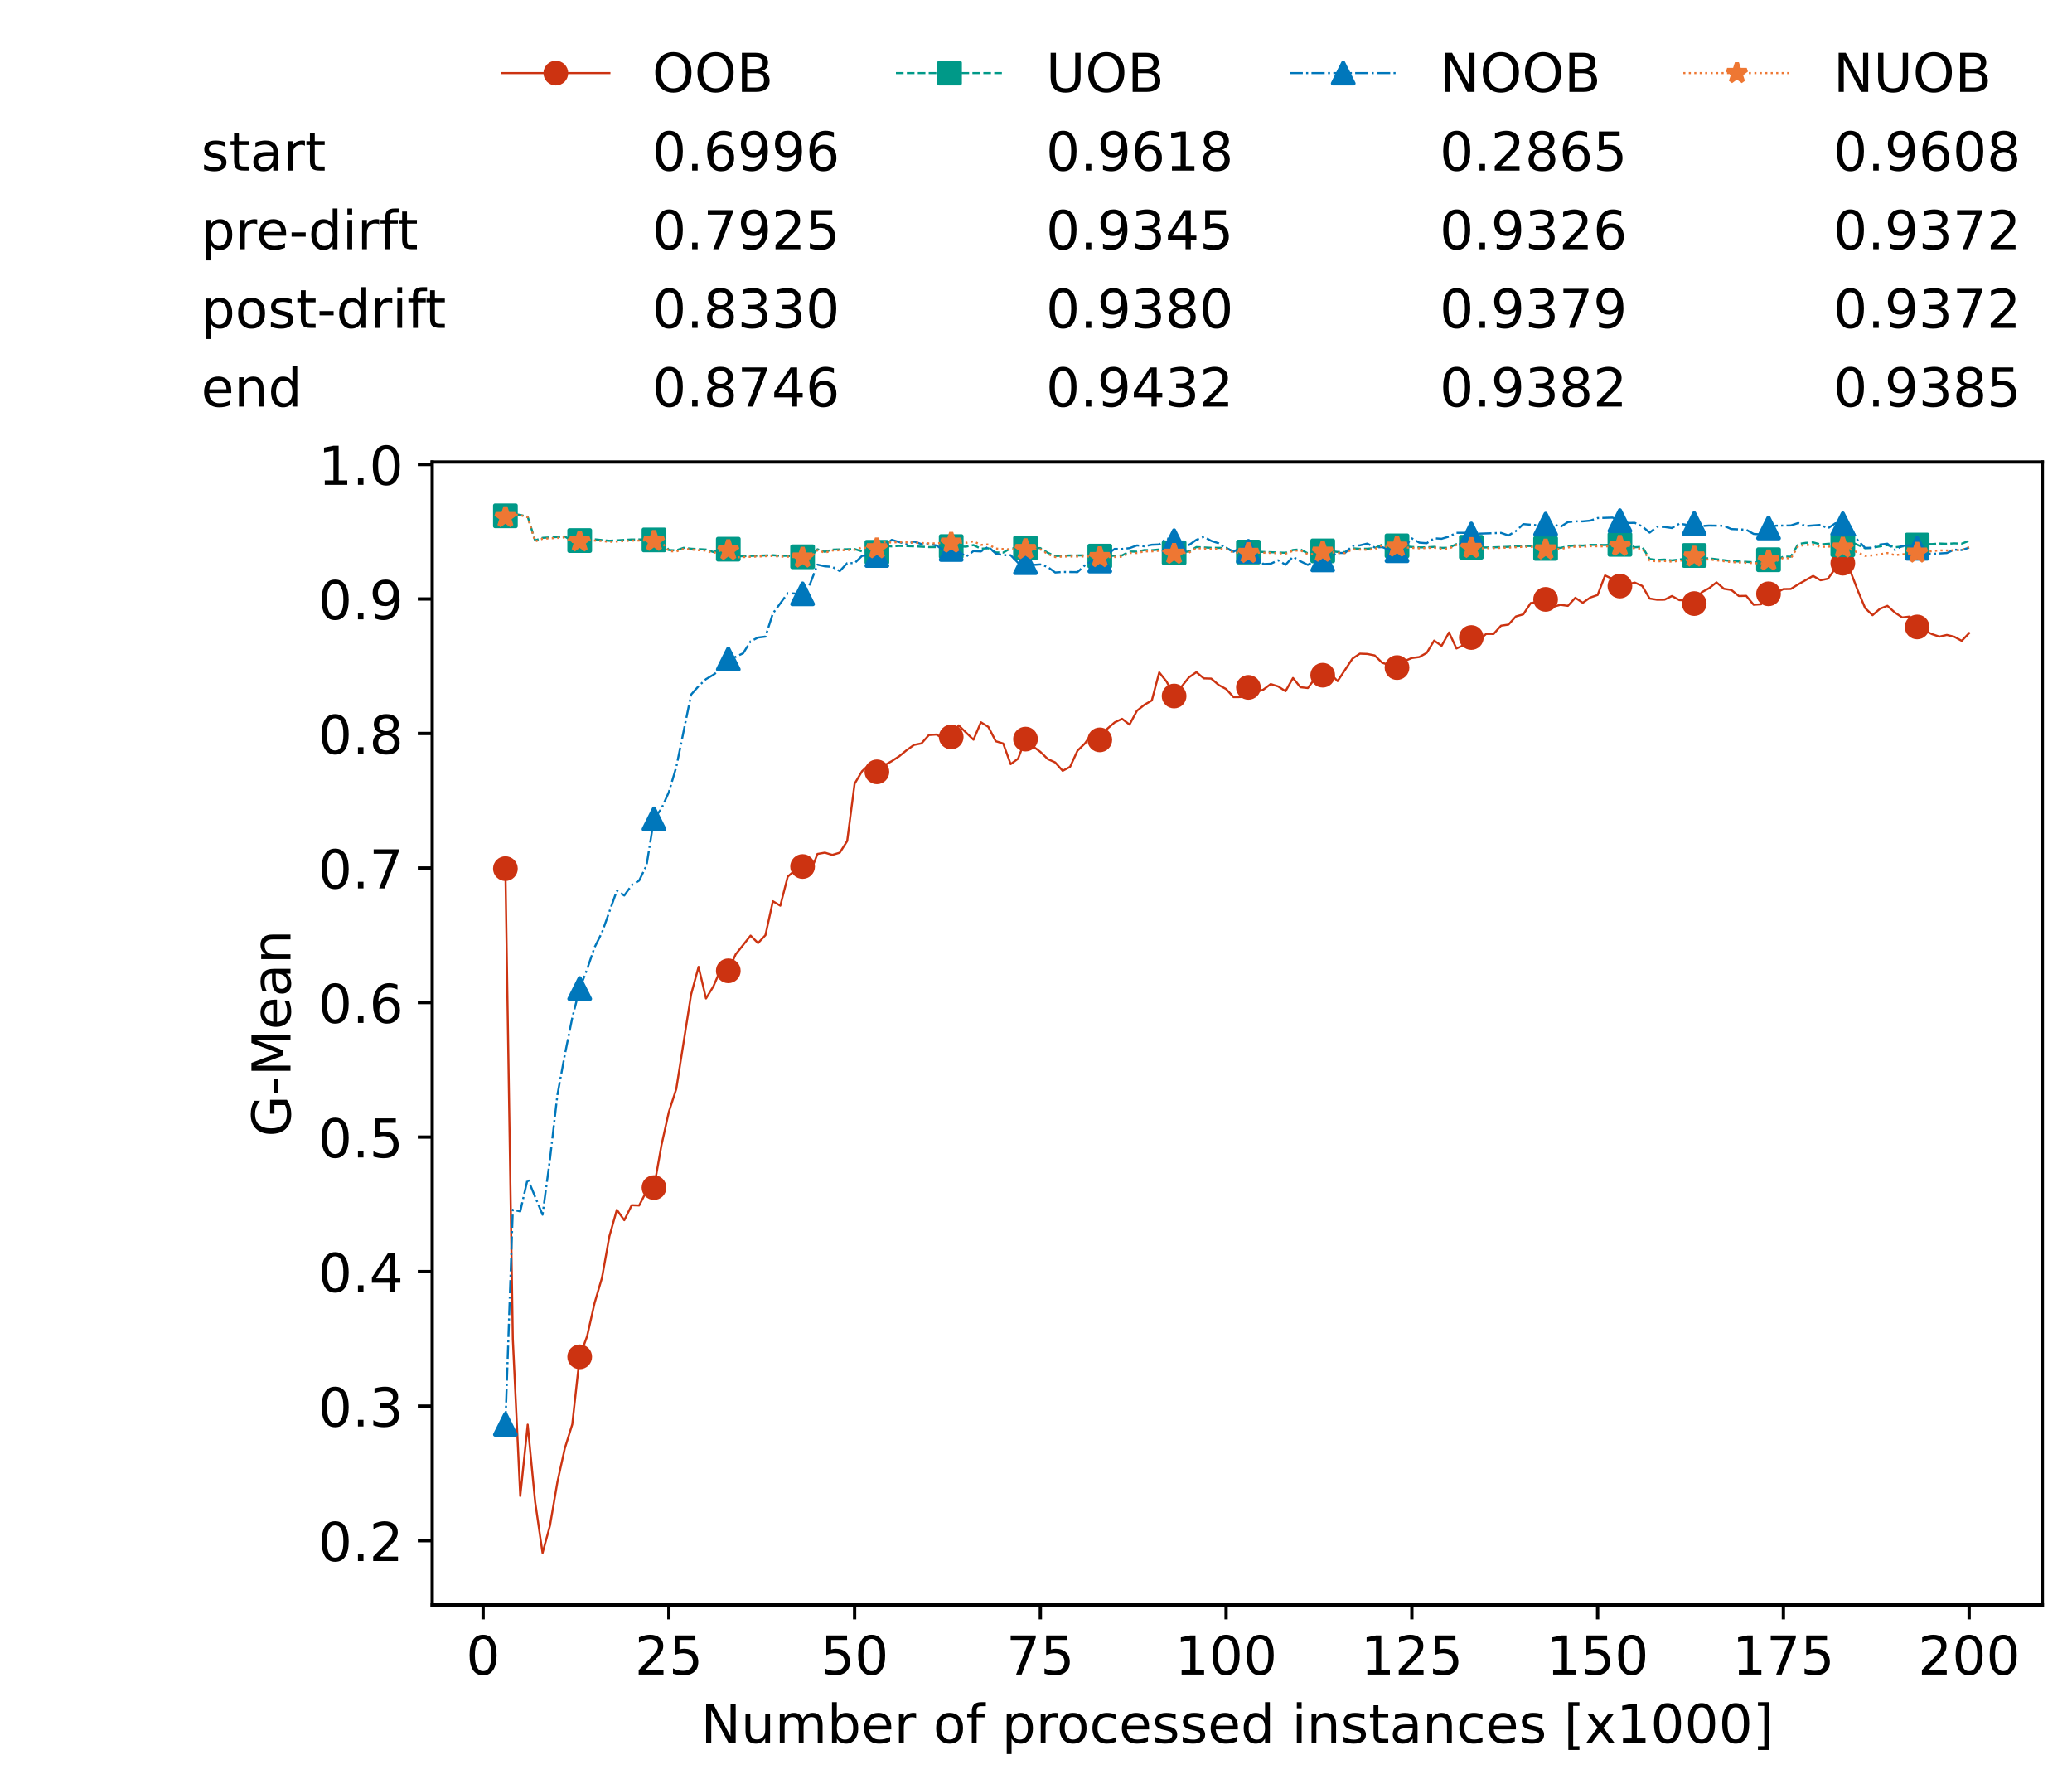 <?xml version="1.0" encoding="utf-8" standalone="no"?>
<!DOCTYPE svg PUBLIC "-//W3C//DTD SVG 1.1//EN"
  "http://www.w3.org/Graphics/SVG/1.1/DTD/svg11.dtd">
<!-- Created with matplotlib (https://matplotlib.org/) -->
<svg height="432.615pt" version="1.1" viewBox="0 0 502.65 432.615" width="502.65pt" xmlns="http://www.w3.org/2000/svg" xmlns:xlink="http://www.w3.org/1999/xlink">
 <defs>
  <style type="text/css">*{stroke-linecap:butt;stroke-linejoin:round;}</style>
 </defs>
 <g id="figure_1">
  <g id="patch_1">
   <path d="M 0 432.615 
L 502.65 432.615 
L 502.65 0 
L 0 0 
z
" style="fill:#ffffff;"/>
  </g>
  <g id="axes_1">
   <g id="patch_2">
    <path d="M 104.85 389.252 
L 495.45 389.252 
L 495.45 112.052 
L 104.85 112.052 
z
" style="fill:#ffffff;"/>
   </g>
   <g id="matplotlib.axis_1">
    <g id="xtick_1">
     <g id="line2d_1">
      <defs>
       <path d="M 0 0 
L 0 3.5 
" id="macfe1825c0" style="stroke:#000000;stroke-width:0.8;"/>
      </defs>
      <g>
       <use style="stroke:#000000;stroke-width:0.8;" x="117.197" xlink:href="#macfe1825c0" y="389.252"/>
      </g>
     </g>
     <g id="text_1">
      <!-- 0 -->
      <g transform="translate(113.061 406.13)scale(0.13 -0.13)">
       <defs>
        <path d="M 31.781 66.406 
Q 24.172 66.406 20.328 58.906 
Q 16.5 51.422 16.5 36.375 
Q 16.5 21.391 20.328 13.891 
Q 24.172 6.391 31.781 6.391 
Q 39.453 6.391 43.281 13.891 
Q 47.125 21.391 47.125 36.375 
Q 47.125 51.422 43.281 58.906 
Q 39.453 66.406 31.781 66.406 
z
M 31.781 74.219 
Q 44.047 74.219 50.516 64.516 
Q 56.984 54.828 56.984 36.375 
Q 56.984 17.969 50.516 8.266 
Q 44.047 -1.422 31.781 -1.422 
Q 19.531 -1.422 13.062 8.266 
Q 6.594 17.969 6.594 36.375 
Q 6.594 54.828 13.062 64.516 
Q 19.531 74.219 31.781 74.219 
z
" id="DejaVuSans-48"/>
       </defs>
       <use xlink:href="#DejaVuSans-48"/>
      </g>
     </g>
    </g>
    <g id="xtick_2">
     <g id="line2d_2">
      <g>
       <use style="stroke:#000000;stroke-width:0.8;" x="162.259" xlink:href="#macfe1825c0" y="389.252"/>
      </g>
     </g>
     <g id="text_2">
      <!-- 25 -->
      <g transform="translate(153.988 406.13)scale(0.13 -0.13)">
       <defs>
        <path d="M 19.188 8.297 
L 53.609 8.297 
L 53.609 0 
L 7.328 0 
L 7.328 8.297 
Q 12.938 14.109 22.625 23.891 
Q 32.328 33.688 34.812 36.531 
Q 39.547 41.844 41.422 45.531 
Q 43.312 49.219 43.312 52.781 
Q 43.312 58.594 39.234 62.25 
Q 35.156 65.922 28.609 65.922 
Q 23.969 65.922 18.812 64.312 
Q 13.672 62.703 7.812 59.422 
L 7.812 69.391 
Q 13.766 71.781 18.938 73 
Q 24.125 74.219 28.422 74.219 
Q 39.75 74.219 46.484 68.547 
Q 53.219 62.891 53.219 53.422 
Q 53.219 48.922 51.531 44.891 
Q 49.859 40.875 45.406 35.406 
Q 44.188 33.984 37.641 27.219 
Q 31.109 20.453 19.188 8.297 
z
" id="DejaVuSans-50"/>
        <path d="M 10.797 72.906 
L 49.516 72.906 
L 49.516 64.594 
L 19.828 64.594 
L 19.828 46.734 
Q 21.969 47.469 24.109 47.828 
Q 26.266 48.188 28.422 48.188 
Q 40.625 48.188 47.75 41.5 
Q 54.891 34.812 54.891 23.391 
Q 54.891 11.625 47.562 5.094 
Q 40.234 -1.422 26.906 -1.422 
Q 22.312 -1.422 17.547 -0.641 
Q 12.797 0.141 7.719 1.703 
L 7.719 11.625 
Q 12.109 9.234 16.797 8.062 
Q 21.484 6.891 26.703 6.891 
Q 35.156 6.891 40.078 11.328 
Q 45.016 15.766 45.016 23.391 
Q 45.016 31 40.078 35.438 
Q 35.156 39.891 26.703 39.891 
Q 22.75 39.891 18.812 39.016 
Q 14.891 38.141 10.797 36.281 
z
" id="DejaVuSans-53"/>
       </defs>
       <use xlink:href="#DejaVuSans-50"/>
       <use x="63.623" xlink:href="#DejaVuSans-53"/>
      </g>
     </g>
    </g>
    <g id="xtick_3">
     <g id="line2d_3">
      <g>
       <use style="stroke:#000000;stroke-width:0.8;" x="207.322" xlink:href="#macfe1825c0" y="389.252"/>
      </g>
     </g>
     <g id="text_3">
      <!-- 50 -->
      <g transform="translate(199.05 406.13)scale(0.13 -0.13)">
       <use xlink:href="#DejaVuSans-53"/>
       <use x="63.623" xlink:href="#DejaVuSans-48"/>
      </g>
     </g>
    </g>
    <g id="xtick_4">
     <g id="line2d_4">
      <g>
       <use style="stroke:#000000;stroke-width:0.8;" x="252.384" xlink:href="#macfe1825c0" y="389.252"/>
      </g>
     </g>
     <g id="text_4">
      <!-- 75 -->
      <g transform="translate(244.113 406.13)scale(0.13 -0.13)">
       <defs>
        <path d="M 8.203 72.906 
L 55.078 72.906 
L 55.078 68.703 
L 28.609 0 
L 18.312 0 
L 43.219 64.594 
L 8.203 64.594 
z
" id="DejaVuSans-55"/>
       </defs>
       <use xlink:href="#DejaVuSans-55"/>
       <use x="63.623" xlink:href="#DejaVuSans-53"/>
      </g>
     </g>
    </g>
    <g id="xtick_5">
     <g id="line2d_5">
      <g>
       <use style="stroke:#000000;stroke-width:0.8;" x="297.446" xlink:href="#macfe1825c0" y="389.252"/>
      </g>
     </g>
     <g id="text_5">
      <!-- 100 -->
      <g transform="translate(285.039 406.13)scale(0.13 -0.13)">
       <defs>
        <path d="M 12.406 8.297 
L 28.516 8.297 
L 28.516 63.922 
L 10.984 60.406 
L 10.984 69.391 
L 28.422 72.906 
L 38.281 72.906 
L 38.281 8.297 
L 54.391 8.297 
L 54.391 0 
L 12.406 0 
z
" id="DejaVuSans-49"/>
       </defs>
       <use xlink:href="#DejaVuSans-49"/>
       <use x="63.623" xlink:href="#DejaVuSans-48"/>
       <use x="127.246" xlink:href="#DejaVuSans-48"/>
      </g>
     </g>
    </g>
    <g id="xtick_6">
     <g id="line2d_6">
      <g>
       <use style="stroke:#000000;stroke-width:0.8;" x="342.509" xlink:href="#macfe1825c0" y="389.252"/>
      </g>
     </g>
     <g id="text_6">
      <!-- 125 -->
      <g transform="translate(330.102 406.13)scale(0.13 -0.13)">
       <use xlink:href="#DejaVuSans-49"/>
       <use x="63.623" xlink:href="#DejaVuSans-50"/>
       <use x="127.246" xlink:href="#DejaVuSans-53"/>
      </g>
     </g>
    </g>
    <g id="xtick_7">
     <g id="line2d_7">
      <g>
       <use style="stroke:#000000;stroke-width:0.8;" x="387.571" xlink:href="#macfe1825c0" y="389.252"/>
      </g>
     </g>
     <g id="text_7">
      <!-- 150 -->
      <g transform="translate(375.164 406.13)scale(0.13 -0.13)">
       <use xlink:href="#DejaVuSans-49"/>
       <use x="63.623" xlink:href="#DejaVuSans-53"/>
       <use x="127.246" xlink:href="#DejaVuSans-48"/>
      </g>
     </g>
    </g>
    <g id="xtick_8">
     <g id="line2d_8">
      <g>
       <use style="stroke:#000000;stroke-width:0.8;" x="432.633" xlink:href="#macfe1825c0" y="389.252"/>
      </g>
     </g>
     <g id="text_8">
      <!-- 175 -->
      <g transform="translate(420.226 406.13)scale(0.13 -0.13)">
       <use xlink:href="#DejaVuSans-49"/>
       <use x="63.623" xlink:href="#DejaVuSans-55"/>
       <use x="127.246" xlink:href="#DejaVuSans-53"/>
      </g>
     </g>
    </g>
    <g id="xtick_9">
     <g id="line2d_9">
      <g>
       <use style="stroke:#000000;stroke-width:0.8;" x="477.695" xlink:href="#macfe1825c0" y="389.252"/>
      </g>
     </g>
     <g id="text_9">
      <!-- 200 -->
      <g transform="translate(465.289 406.13)scale(0.13 -0.13)">
       <use xlink:href="#DejaVuSans-50"/>
       <use x="63.623" xlink:href="#DejaVuSans-48"/>
       <use x="127.246" xlink:href="#DejaVuSans-48"/>
      </g>
     </g>
    </g>
    <g id="text_10">
     <!-- Number of processed instances [x1000] -->
     <g transform="translate(170.025 422.711)scale(0.13 -0.13)">
      <defs>
       <path d="M 9.812 72.906 
L 23.094 72.906 
L 55.422 11.922 
L 55.422 72.906 
L 64.984 72.906 
L 64.984 0 
L 51.703 0 
L 19.391 60.984 
L 19.391 0 
L 9.812 0 
z
" id="DejaVuSans-78"/>
       <path d="M 8.5 21.578 
L 8.5 54.688 
L 17.484 54.688 
L 17.484 21.922 
Q 17.484 14.156 20.5 10.266 
Q 23.531 6.391 29.594 6.391 
Q 36.859 6.391 41.078 11.031 
Q 45.312 15.672 45.312 23.688 
L 45.312 54.688 
L 54.297 54.688 
L 54.297 0 
L 45.312 0 
L 45.312 8.406 
Q 42.047 3.422 37.719 1 
Q 33.406 -1.422 27.688 -1.422 
Q 18.266 -1.422 13.375 4.438 
Q 8.5 10.297 8.5 21.578 
z
M 31.109 56 
z
" id="DejaVuSans-117"/>
       <path d="M 52 44.188 
Q 55.375 50.25 60.062 53.125 
Q 64.75 56 71.094 56 
Q 79.641 56 84.281 50.016 
Q 88.922 44.047 88.922 33.016 
L 88.922 0 
L 79.891 0 
L 79.891 32.719 
Q 79.891 40.578 77.094 44.375 
Q 74.312 48.188 68.609 48.188 
Q 61.625 48.188 57.562 43.547 
Q 53.516 38.922 53.516 30.906 
L 53.516 0 
L 44.484 0 
L 44.484 32.719 
Q 44.484 40.625 41.703 44.406 
Q 38.922 48.188 33.109 48.188 
Q 26.219 48.188 22.156 43.531 
Q 18.109 38.875 18.109 30.906 
L 18.109 0 
L 9.078 0 
L 9.078 54.688 
L 18.109 54.688 
L 18.109 46.188 
Q 21.188 51.219 25.484 53.609 
Q 29.781 56 35.688 56 
Q 41.656 56 45.828 52.969 
Q 50 49.953 52 44.188 
z
" id="DejaVuSans-109"/>
       <path d="M 48.688 27.297 
Q 48.688 37.203 44.609 42.844 
Q 40.531 48.484 33.406 48.484 
Q 26.266 48.484 22.188 42.844 
Q 18.109 37.203 18.109 27.297 
Q 18.109 17.391 22.188 11.75 
Q 26.266 6.109 33.406 6.109 
Q 40.531 6.109 44.609 11.75 
Q 48.688 17.391 48.688 27.297 
z
M 18.109 46.391 
Q 20.953 51.266 25.266 53.625 
Q 29.594 56 35.594 56 
Q 45.562 56 51.781 48.094 
Q 58.016 40.188 58.016 27.297 
Q 58.016 14.406 51.781 6.484 
Q 45.562 -1.422 35.594 -1.422 
Q 29.594 -1.422 25.266 0.953 
Q 20.953 3.328 18.109 8.203 
L 18.109 0 
L 9.078 0 
L 9.078 75.984 
L 18.109 75.984 
z
" id="DejaVuSans-98"/>
       <path d="M 56.203 29.594 
L 56.203 25.203 
L 14.891 25.203 
Q 15.484 15.922 20.484 11.062 
Q 25.484 6.203 34.422 6.203 
Q 39.594 6.203 44.453 7.469 
Q 49.312 8.734 54.109 11.281 
L 54.109 2.781 
Q 49.266 0.734 44.188 -0.344 
Q 39.109 -1.422 33.891 -1.422 
Q 20.797 -1.422 13.156 6.188 
Q 5.516 13.812 5.516 26.812 
Q 5.516 40.234 12.766 48.109 
Q 20.016 56 32.328 56 
Q 43.359 56 49.781 48.891 
Q 56.203 41.797 56.203 29.594 
z
M 47.219 32.234 
Q 47.125 39.594 43.094 43.984 
Q 39.062 48.391 32.422 48.391 
Q 24.906 48.391 20.391 44.141 
Q 15.875 39.891 15.188 32.172 
z
" id="DejaVuSans-101"/>
       <path d="M 41.109 46.297 
Q 39.594 47.172 37.812 47.578 
Q 36.031 48 33.891 48 
Q 26.266 48 22.188 43.047 
Q 18.109 38.094 18.109 28.812 
L 18.109 0 
L 9.078 0 
L 9.078 54.688 
L 18.109 54.688 
L 18.109 46.188 
Q 20.953 51.172 25.484 53.578 
Q 30.031 56 36.531 56 
Q 37.453 56 38.578 55.875 
Q 39.703 55.766 41.062 55.516 
z
" id="DejaVuSans-114"/>
       <path id="DejaVuSans-32"/>
       <path d="M 30.609 48.391 
Q 23.391 48.391 19.188 42.75 
Q 14.984 37.109 14.984 27.297 
Q 14.984 17.484 19.156 11.844 
Q 23.344 6.203 30.609 6.203 
Q 37.797 6.203 41.984 11.859 
Q 46.188 17.531 46.188 27.297 
Q 46.188 37.016 41.984 42.703 
Q 37.797 48.391 30.609 48.391 
z
M 30.609 56 
Q 42.328 56 49.016 48.375 
Q 55.719 40.766 55.719 27.297 
Q 55.719 13.875 49.016 6.219 
Q 42.328 -1.422 30.609 -1.422 
Q 18.844 -1.422 12.172 6.219 
Q 5.516 13.875 5.516 27.297 
Q 5.516 40.766 12.172 48.375 
Q 18.844 56 30.609 56 
z
" id="DejaVuSans-111"/>
       <path d="M 37.109 75.984 
L 37.109 68.5 
L 28.516 68.5 
Q 23.688 68.5 21.797 66.547 
Q 19.922 64.594 19.922 59.516 
L 19.922 54.688 
L 34.719 54.688 
L 34.719 47.703 
L 19.922 47.703 
L 19.922 0 
L 10.891 0 
L 10.891 47.703 
L 2.297 47.703 
L 2.297 54.688 
L 10.891 54.688 
L 10.891 58.5 
Q 10.891 67.625 15.141 71.797 
Q 19.391 75.984 28.609 75.984 
z
" id="DejaVuSans-102"/>
       <path d="M 18.109 8.203 
L 18.109 -20.797 
L 9.078 -20.797 
L 9.078 54.688 
L 18.109 54.688 
L 18.109 46.391 
Q 20.953 51.266 25.266 53.625 
Q 29.594 56 35.594 56 
Q 45.562 56 51.781 48.094 
Q 58.016 40.188 58.016 27.297 
Q 58.016 14.406 51.781 6.484 
Q 45.562 -1.422 35.594 -1.422 
Q 29.594 -1.422 25.266 0.953 
Q 20.953 3.328 18.109 8.203 
z
M 48.688 27.297 
Q 48.688 37.203 44.609 42.844 
Q 40.531 48.484 33.406 48.484 
Q 26.266 48.484 22.188 42.844 
Q 18.109 37.203 18.109 27.297 
Q 18.109 17.391 22.188 11.75 
Q 26.266 6.109 33.406 6.109 
Q 40.531 6.109 44.609 11.75 
Q 48.688 17.391 48.688 27.297 
z
" id="DejaVuSans-112"/>
       <path d="M 48.781 52.594 
L 48.781 44.188 
Q 44.969 46.297 41.141 47.344 
Q 37.312 48.391 33.406 48.391 
Q 24.656 48.391 19.812 42.844 
Q 14.984 37.312 14.984 27.297 
Q 14.984 17.281 19.812 11.734 
Q 24.656 6.203 33.406 6.203 
Q 37.312 6.203 41.141 7.25 
Q 44.969 8.297 48.781 10.406 
L 48.781 2.094 
Q 45.016 0.344 40.984 -0.531 
Q 36.969 -1.422 32.422 -1.422 
Q 20.062 -1.422 12.781 6.344 
Q 5.516 14.109 5.516 27.297 
Q 5.516 40.672 12.859 48.328 
Q 20.219 56 33.016 56 
Q 37.156 56 41.109 55.141 
Q 45.062 54.297 48.781 52.594 
z
" id="DejaVuSans-99"/>
       <path d="M 44.281 53.078 
L 44.281 44.578 
Q 40.484 46.531 36.375 47.5 
Q 32.281 48.484 27.875 48.484 
Q 21.188 48.484 17.844 46.438 
Q 14.5 44.391 14.5 40.281 
Q 14.5 37.156 16.891 35.375 
Q 19.281 33.594 26.516 31.984 
L 29.594 31.297 
Q 39.156 29.25 43.188 25.516 
Q 47.219 21.781 47.219 15.094 
Q 47.219 7.469 41.188 3.016 
Q 35.156 -1.422 24.609 -1.422 
Q 20.219 -1.422 15.453 -0.562 
Q 10.688 0.297 5.422 2 
L 5.422 11.281 
Q 10.406 8.688 15.234 7.391 
Q 20.062 6.109 24.812 6.109 
Q 31.156 6.109 34.562 8.281 
Q 37.984 10.453 37.984 14.406 
Q 37.984 18.062 35.516 20.016 
Q 33.062 21.969 24.703 23.781 
L 21.578 24.516 
Q 13.234 26.266 9.516 29.906 
Q 5.812 33.547 5.812 39.891 
Q 5.812 47.609 11.281 51.797 
Q 16.75 56 26.812 56 
Q 31.781 56 36.172 55.266 
Q 40.578 54.547 44.281 53.078 
z
" id="DejaVuSans-115"/>
       <path d="M 45.406 46.391 
L 45.406 75.984 
L 54.391 75.984 
L 54.391 0 
L 45.406 0 
L 45.406 8.203 
Q 42.578 3.328 38.25 0.953 
Q 33.938 -1.422 27.875 -1.422 
Q 17.969 -1.422 11.734 6.484 
Q 5.516 14.406 5.516 27.297 
Q 5.516 40.188 11.734 48.094 
Q 17.969 56 27.875 56 
Q 33.938 56 38.25 53.625 
Q 42.578 51.266 45.406 46.391 
z
M 14.797 27.297 
Q 14.797 17.391 18.875 11.75 
Q 22.953 6.109 30.078 6.109 
Q 37.203 6.109 41.297 11.75 
Q 45.406 17.391 45.406 27.297 
Q 45.406 37.203 41.297 42.844 
Q 37.203 48.484 30.078 48.484 
Q 22.953 48.484 18.875 42.844 
Q 14.797 37.203 14.797 27.297 
z
" id="DejaVuSans-100"/>
       <path d="M 9.422 54.688 
L 18.406 54.688 
L 18.406 0 
L 9.422 0 
z
M 9.422 75.984 
L 18.406 75.984 
L 18.406 64.594 
L 9.422 64.594 
z
" id="DejaVuSans-105"/>
       <path d="M 54.891 33.016 
L 54.891 0 
L 45.906 0 
L 45.906 32.719 
Q 45.906 40.484 42.875 44.328 
Q 39.844 48.188 33.797 48.188 
Q 26.516 48.188 22.312 43.547 
Q 18.109 38.922 18.109 30.906 
L 18.109 0 
L 9.078 0 
L 9.078 54.688 
L 18.109 54.688 
L 18.109 46.188 
Q 21.344 51.125 25.703 53.562 
Q 30.078 56 35.797 56 
Q 45.219 56 50.047 50.172 
Q 54.891 44.344 54.891 33.016 
z
" id="DejaVuSans-110"/>
       <path d="M 18.312 70.219 
L 18.312 54.688 
L 36.812 54.688 
L 36.812 47.703 
L 18.312 47.703 
L 18.312 18.016 
Q 18.312 11.328 20.141 9.422 
Q 21.969 7.516 27.594 7.516 
L 36.812 7.516 
L 36.812 0 
L 27.594 0 
Q 17.188 0 13.234 3.875 
Q 9.281 7.766 9.281 18.016 
L 9.281 47.703 
L 2.688 47.703 
L 2.688 54.688 
L 9.281 54.688 
L 9.281 70.219 
z
" id="DejaVuSans-116"/>
       <path d="M 34.281 27.484 
Q 23.391 27.484 19.188 25 
Q 14.984 22.516 14.984 16.5 
Q 14.984 11.719 18.141 8.906 
Q 21.297 6.109 26.703 6.109 
Q 34.188 6.109 38.703 11.406 
Q 43.219 16.703 43.219 25.484 
L 43.219 27.484 
z
M 52.203 31.203 
L 52.203 0 
L 43.219 0 
L 43.219 8.297 
Q 40.141 3.328 35.547 0.953 
Q 30.953 -1.422 24.312 -1.422 
Q 15.922 -1.422 10.953 3.297 
Q 6 8.016 6 15.922 
Q 6 25.141 12.172 29.828 
Q 18.359 34.516 30.609 34.516 
L 43.219 34.516 
L 43.219 35.406 
Q 43.219 41.609 39.141 45 
Q 35.062 48.391 27.688 48.391 
Q 23 48.391 18.547 47.266 
Q 14.109 46.141 10.016 43.891 
L 10.016 52.203 
Q 14.938 54.109 19.578 55.047 
Q 24.219 56 28.609 56 
Q 40.484 56 46.344 49.844 
Q 52.203 43.703 52.203 31.203 
z
" id="DejaVuSans-97"/>
       <path d="M 8.594 75.984 
L 29.297 75.984 
L 29.297 69 
L 17.578 69 
L 17.578 -6.203 
L 29.297 -6.203 
L 29.297 -13.188 
L 8.594 -13.188 
z
" id="DejaVuSans-91"/>
       <path d="M 54.891 54.688 
L 35.109 28.078 
L 55.906 0 
L 45.312 0 
L 29.391 21.484 
L 13.484 0 
L 2.875 0 
L 24.125 28.609 
L 4.688 54.688 
L 15.281 54.688 
L 29.781 35.203 
L 44.281 54.688 
z
" id="DejaVuSans-120"/>
       <path d="M 30.422 75.984 
L 30.422 -13.188 
L 9.719 -13.188 
L 9.719 -6.203 
L 21.391 -6.203 
L 21.391 69 
L 9.719 69 
L 9.719 75.984 
z
" id="DejaVuSans-93"/>
      </defs>
      <use xlink:href="#DejaVuSans-78"/>
      <use x="74.805" xlink:href="#DejaVuSans-117"/>
      <use x="138.184" xlink:href="#DejaVuSans-109"/>
      <use x="235.596" xlink:href="#DejaVuSans-98"/>
      <use x="299.072" xlink:href="#DejaVuSans-101"/>
      <use x="360.596" xlink:href="#DejaVuSans-114"/>
      <use x="401.709" xlink:href="#DejaVuSans-32"/>
      <use x="433.496" xlink:href="#DejaVuSans-111"/>
      <use x="494.678" xlink:href="#DejaVuSans-102"/>
      <use x="529.883" xlink:href="#DejaVuSans-32"/>
      <use x="561.67" xlink:href="#DejaVuSans-112"/>
      <use x="625.146" xlink:href="#DejaVuSans-114"/>
      <use x="664.01" xlink:href="#DejaVuSans-111"/>
      <use x="725.191" xlink:href="#DejaVuSans-99"/>
      <use x="780.172" xlink:href="#DejaVuSans-101"/>
      <use x="841.695" xlink:href="#DejaVuSans-115"/>
      <use x="893.795" xlink:href="#DejaVuSans-115"/>
      <use x="945.895" xlink:href="#DejaVuSans-101"/>
      <use x="1007.418" xlink:href="#DejaVuSans-100"/>
      <use x="1070.895" xlink:href="#DejaVuSans-32"/>
      <use x="1102.682" xlink:href="#DejaVuSans-105"/>
      <use x="1130.465" xlink:href="#DejaVuSans-110"/>
      <use x="1193.844" xlink:href="#DejaVuSans-115"/>
      <use x="1245.943" xlink:href="#DejaVuSans-116"/>
      <use x="1285.152" xlink:href="#DejaVuSans-97"/>
      <use x="1346.432" xlink:href="#DejaVuSans-110"/>
      <use x="1409.811" xlink:href="#DejaVuSans-99"/>
      <use x="1464.791" xlink:href="#DejaVuSans-101"/>
      <use x="1526.314" xlink:href="#DejaVuSans-115"/>
      <use x="1578.414" xlink:href="#DejaVuSans-32"/>
      <use x="1610.201" xlink:href="#DejaVuSans-91"/>
      <use x="1649.215" xlink:href="#DejaVuSans-120"/>
      <use x="1708.395" xlink:href="#DejaVuSans-49"/>
      <use x="1772.018" xlink:href="#DejaVuSans-48"/>
      <use x="1835.641" xlink:href="#DejaVuSans-48"/>
      <use x="1899.264" xlink:href="#DejaVuSans-48"/>
      <use x="1962.887" xlink:href="#DejaVuSans-93"/>
     </g>
    </g>
   </g>
   <g id="matplotlib.axis_2">
    <g id="ytick_1">
     <g id="line2d_10">
      <defs>
       <path d="M 0 0 
L -3.5 0 
" id="mee878f1f6b" style="stroke:#000000;stroke-width:0.8;"/>
      </defs>
      <g>
       <use style="stroke:#000000;stroke-width:0.8;" x="104.85" xlink:href="#mee878f1f6b" y="373.659"/>
      </g>
     </g>
     <g id="text_11">
      <!-- 0.2 -->
      <g transform="translate(77.176 378.598)scale(0.13 -0.13)">
       <defs>
        <path d="M 10.688 12.406 
L 21 12.406 
L 21 0 
L 10.688 0 
z
" id="DejaVuSans-46"/>
       </defs>
       <use xlink:href="#DejaVuSans-48"/>
       <use x="63.623" xlink:href="#DejaVuSans-46"/>
       <use x="95.41" xlink:href="#DejaVuSans-50"/>
      </g>
     </g>
    </g>
    <g id="ytick_2">
     <g id="line2d_11">
      <g>
       <use style="stroke:#000000;stroke-width:0.8;" x="104.85" xlink:href="#mee878f1f6b" y="341.032"/>
      </g>
     </g>
     <g id="text_12">
      <!-- 0.3 -->
      <g transform="translate(77.176 345.971)scale(0.13 -0.13)">
       <defs>
        <path d="M 40.578 39.312 
Q 47.656 37.797 51.625 33 
Q 55.609 28.219 55.609 21.188 
Q 55.609 10.406 48.188 4.484 
Q 40.766 -1.422 27.094 -1.422 
Q 22.516 -1.422 17.656 -0.516 
Q 12.797 0.391 7.625 2.203 
L 7.625 11.719 
Q 11.719 9.328 16.594 8.109 
Q 21.484 6.891 26.812 6.891 
Q 36.078 6.891 40.938 10.547 
Q 45.797 14.203 45.797 21.188 
Q 45.797 27.641 41.281 31.266 
Q 36.766 34.906 28.719 34.906 
L 20.219 34.906 
L 20.219 43.016 
L 29.109 43.016 
Q 36.375 43.016 40.234 45.922 
Q 44.094 48.828 44.094 54.297 
Q 44.094 59.906 40.109 62.906 
Q 36.141 65.922 28.719 65.922 
Q 24.656 65.922 20.016 65.031 
Q 15.375 64.156 9.812 62.312 
L 9.812 71.094 
Q 15.438 72.656 20.344 73.438 
Q 25.25 74.219 29.594 74.219 
Q 40.828 74.219 47.359 69.109 
Q 53.906 64.016 53.906 55.328 
Q 53.906 49.266 50.438 45.094 
Q 46.969 40.922 40.578 39.312 
z
" id="DejaVuSans-51"/>
       </defs>
       <use xlink:href="#DejaVuSans-48"/>
       <use x="63.623" xlink:href="#DejaVuSans-46"/>
       <use x="95.41" xlink:href="#DejaVuSans-51"/>
      </g>
     </g>
    </g>
    <g id="ytick_3">
     <g id="line2d_12">
      <g>
       <use style="stroke:#000000;stroke-width:0.8;" x="104.85" xlink:href="#mee878f1f6b" y="308.406"/>
      </g>
     </g>
     <g id="text_13">
      <!-- 0.4 -->
      <g transform="translate(77.176 313.345)scale(0.13 -0.13)">
       <defs>
        <path d="M 37.797 64.312 
L 12.891 25.391 
L 37.797 25.391 
z
M 35.203 72.906 
L 47.609 72.906 
L 47.609 25.391 
L 58.016 25.391 
L 58.016 17.188 
L 47.609 17.188 
L 47.609 0 
L 37.797 0 
L 37.797 17.188 
L 4.891 17.188 
L 4.891 26.703 
z
" id="DejaVuSans-52"/>
       </defs>
       <use xlink:href="#DejaVuSans-48"/>
       <use x="63.623" xlink:href="#DejaVuSans-46"/>
       <use x="95.41" xlink:href="#DejaVuSans-52"/>
      </g>
     </g>
    </g>
    <g id="ytick_4">
     <g id="line2d_13">
      <g>
       <use style="stroke:#000000;stroke-width:0.8;" x="104.85" xlink:href="#mee878f1f6b" y="275.78"/>
      </g>
     </g>
     <g id="text_14">
      <!-- 0.5 -->
      <g transform="translate(77.176 280.719)scale(0.13 -0.13)">
       <use xlink:href="#DejaVuSans-48"/>
       <use x="63.623" xlink:href="#DejaVuSans-46"/>
       <use x="95.41" xlink:href="#DejaVuSans-53"/>
      </g>
     </g>
    </g>
    <g id="ytick_5">
     <g id="line2d_14">
      <g>
       <use style="stroke:#000000;stroke-width:0.8;" x="104.85" xlink:href="#mee878f1f6b" y="243.153"/>
      </g>
     </g>
     <g id="text_15">
      <!-- 0.6 -->
      <g transform="translate(77.176 248.092)scale(0.13 -0.13)">
       <defs>
        <path d="M 33.016 40.375 
Q 26.375 40.375 22.484 35.828 
Q 18.609 31.297 18.609 23.391 
Q 18.609 15.531 22.484 10.953 
Q 26.375 6.391 33.016 6.391 
Q 39.656 6.391 43.531 10.953 
Q 47.406 15.531 47.406 23.391 
Q 47.406 31.297 43.531 35.828 
Q 39.656 40.375 33.016 40.375 
z
M 52.594 71.297 
L 52.594 62.312 
Q 48.875 64.062 45.094 64.984 
Q 41.312 65.922 37.594 65.922 
Q 27.828 65.922 22.672 59.328 
Q 17.531 52.734 16.797 39.406 
Q 19.672 43.656 24.016 45.922 
Q 28.375 48.188 33.594 48.188 
Q 44.578 48.188 50.953 41.516 
Q 57.328 34.859 57.328 23.391 
Q 57.328 12.156 50.688 5.359 
Q 44.047 -1.422 33.016 -1.422 
Q 20.359 -1.422 13.672 8.266 
Q 6.984 17.969 6.984 36.375 
Q 6.984 53.656 15.188 63.938 
Q 23.391 74.219 37.203 74.219 
Q 40.922 74.219 44.703 73.484 
Q 48.484 72.75 52.594 71.297 
z
" id="DejaVuSans-54"/>
       </defs>
       <use xlink:href="#DejaVuSans-48"/>
       <use x="63.623" xlink:href="#DejaVuSans-46"/>
       <use x="95.41" xlink:href="#DejaVuSans-54"/>
      </g>
     </g>
    </g>
    <g id="ytick_6">
     <g id="line2d_15">
      <g>
       <use style="stroke:#000000;stroke-width:0.8;" x="104.85" xlink:href="#mee878f1f6b" y="210.527"/>
      </g>
     </g>
     <g id="text_16">
      <!-- 0.7 -->
      <g transform="translate(77.176 215.466)scale(0.13 -0.13)">
       <use xlink:href="#DejaVuSans-48"/>
       <use x="63.623" xlink:href="#DejaVuSans-46"/>
       <use x="95.41" xlink:href="#DejaVuSans-55"/>
      </g>
     </g>
    </g>
    <g id="ytick_7">
     <g id="line2d_16">
      <g>
       <use style="stroke:#000000;stroke-width:0.8;" x="104.85" xlink:href="#mee878f1f6b" y="177.901"/>
      </g>
     </g>
     <g id="text_17">
      <!-- 0.8 -->
      <g transform="translate(77.176 182.84)scale(0.13 -0.13)">
       <defs>
        <path d="M 31.781 34.625 
Q 24.75 34.625 20.719 30.859 
Q 16.703 27.094 16.703 20.516 
Q 16.703 13.922 20.719 10.156 
Q 24.75 6.391 31.781 6.391 
Q 38.812 6.391 42.859 10.172 
Q 46.922 13.969 46.922 20.516 
Q 46.922 27.094 42.891 30.859 
Q 38.875 34.625 31.781 34.625 
z
M 21.922 38.812 
Q 15.578 40.375 12.031 44.719 
Q 8.5 49.078 8.5 55.328 
Q 8.5 64.062 14.719 69.141 
Q 20.953 74.219 31.781 74.219 
Q 42.672 74.219 48.875 69.141 
Q 55.078 64.062 55.078 55.328 
Q 55.078 49.078 51.531 44.719 
Q 48 40.375 41.703 38.812 
Q 48.828 37.156 52.797 32.312 
Q 56.781 27.484 56.781 20.516 
Q 56.781 9.906 50.312 4.234 
Q 43.844 -1.422 31.781 -1.422 
Q 19.734 -1.422 13.25 4.234 
Q 6.781 9.906 6.781 20.516 
Q 6.781 27.484 10.781 32.312 
Q 14.797 37.156 21.922 38.812 
z
M 18.312 54.391 
Q 18.312 48.734 21.844 45.562 
Q 25.391 42.391 31.781 42.391 
Q 38.141 42.391 41.719 45.562 
Q 45.312 48.734 45.312 54.391 
Q 45.312 60.062 41.719 63.234 
Q 38.141 66.406 31.781 66.406 
Q 25.391 66.406 21.844 63.234 
Q 18.312 60.062 18.312 54.391 
z
" id="DejaVuSans-56"/>
       </defs>
       <use xlink:href="#DejaVuSans-48"/>
       <use x="63.623" xlink:href="#DejaVuSans-46"/>
       <use x="95.41" xlink:href="#DejaVuSans-56"/>
      </g>
     </g>
    </g>
    <g id="ytick_8">
     <g id="line2d_17">
      <g>
       <use style="stroke:#000000;stroke-width:0.8;" x="104.85" xlink:href="#mee878f1f6b" y="145.274"/>
      </g>
     </g>
     <g id="text_18">
      <!-- 0.9 -->
      <g transform="translate(77.176 150.213)scale(0.13 -0.13)">
       <defs>
        <path d="M 10.984 1.516 
L 10.984 10.5 
Q 14.703 8.734 18.5 7.812 
Q 22.312 6.891 25.984 6.891 
Q 35.75 6.891 40.891 13.453 
Q 46.047 20.016 46.781 33.406 
Q 43.953 29.203 39.594 26.953 
Q 35.25 24.703 29.984 24.703 
Q 19.047 24.703 12.672 31.312 
Q 6.297 37.938 6.297 49.422 
Q 6.297 60.641 12.938 67.422 
Q 19.578 74.219 30.609 74.219 
Q 43.266 74.219 49.922 64.516 
Q 56.594 54.828 56.594 36.375 
Q 56.594 19.141 48.406 8.859 
Q 40.234 -1.422 26.422 -1.422 
Q 22.703 -1.422 18.891 -0.688 
Q 15.094 0.047 10.984 1.516 
z
M 30.609 32.422 
Q 37.25 32.422 41.125 36.953 
Q 45.016 41.5 45.016 49.422 
Q 45.016 57.281 41.125 61.844 
Q 37.25 66.406 30.609 66.406 
Q 23.969 66.406 20.094 61.844 
Q 16.219 57.281 16.219 49.422 
Q 16.219 41.5 20.094 36.953 
Q 23.969 32.422 30.609 32.422 
z
" id="DejaVuSans-57"/>
       </defs>
       <use xlink:href="#DejaVuSans-48"/>
       <use x="63.623" xlink:href="#DejaVuSans-46"/>
       <use x="95.41" xlink:href="#DejaVuSans-57"/>
      </g>
     </g>
    </g>
    <g id="ytick_9">
     <g id="line2d_18">
      <g>
       <use style="stroke:#000000;stroke-width:0.8;" x="104.85" xlink:href="#mee878f1f6b" y="112.648"/>
      </g>
     </g>
     <g id="text_19">
      <!-- 1.0 -->
      <g transform="translate(77.176 117.587)scale(0.13 -0.13)">
       <use xlink:href="#DejaVuSans-49"/>
       <use x="63.623" xlink:href="#DejaVuSans-46"/>
       <use x="95.41" xlink:href="#DejaVuSans-48"/>
      </g>
     </g>
    </g>
    <g id="text_20">
     <!-- G-Mean -->
     <g transform="translate(70.472 275.744)rotate(-90)scale(0.13 -0.13)">
      <defs>
       <path d="M 59.516 10.406 
L 59.516 29.984 
L 43.406 29.984 
L 43.406 38.094 
L 69.281 38.094 
L 69.281 6.781 
Q 63.578 2.734 56.688 0.656 
Q 49.812 -1.422 42 -1.422 
Q 24.906 -1.422 15.25 8.562 
Q 5.609 18.562 5.609 36.375 
Q 5.609 54.25 15.25 64.234 
Q 24.906 74.219 42 74.219 
Q 49.125 74.219 55.547 72.453 
Q 61.969 70.703 67.391 67.281 
L 67.391 56.781 
Q 61.922 61.422 55.766 63.766 
Q 49.609 66.109 42.828 66.109 
Q 29.438 66.109 22.719 58.641 
Q 16.016 51.172 16.016 36.375 
Q 16.016 21.625 22.719 14.156 
Q 29.438 6.688 42.828 6.688 
Q 48.047 6.688 52.141 7.594 
Q 56.25 8.5 59.516 10.406 
z
" id="DejaVuSans-71"/>
       <path d="M 4.891 31.391 
L 31.203 31.391 
L 31.203 23.391 
L 4.891 23.391 
z
" id="DejaVuSans-45"/>
       <path d="M 9.812 72.906 
L 24.516 72.906 
L 43.109 23.297 
L 61.812 72.906 
L 76.516 72.906 
L 76.516 0 
L 66.891 0 
L 66.891 64.016 
L 48.094 14.016 
L 38.188 14.016 
L 19.391 64.016 
L 19.391 0 
L 9.812 0 
z
" id="DejaVuSans-77"/>
      </defs>
      <use xlink:href="#DejaVuSans-71"/>
      <use x="77.49" xlink:href="#DejaVuSans-45"/>
      <use x="113.574" xlink:href="#DejaVuSans-77"/>
      <use x="199.854" xlink:href="#DejaVuSans-101"/>
      <use x="261.377" xlink:href="#DejaVuSans-97"/>
      <use x="322.656" xlink:href="#DejaVuSans-110"/>
     </g>
    </g>
   </g>
   <g id="line2d_19"/>
   <g id="line2d_20"/>
   <g id="line2d_21"/>
   <g id="line2d_22"/>
   <g id="line2d_23"/>
   <g id="line2d_24">
    <path clip-path="url(#pf931bea255)" d="M 122.605 210.673 
L 124.407 324.792 
L 126.21 362.832 
L 128.012 345.522 
L 129.815 364.2 
L 131.617 376.652 
L 133.419 370.01 
L 135.222 359.436 
L 137.024 351.255 
L 138.827 345.46 
L 140.629 329.078 
L 142.432 324.068 
L 144.234 316.058 
L 146.037 309.913 
L 147.839 299.82 
L 149.642 293.422 
L 151.444 295.942 
L 153.247 292.307 
L 155.049 292.374 
L 156.852 288.897 
L 158.654 288.034 
L 160.457 277.795 
L 162.259 269.675 
L 164.062 264.103 
L 167.667 241.156 
L 169.469 234.489 
L 171.272 242.164 
L 173.074 239.205 
L 174.877 235.02 
L 176.679 235.458 
L 178.482 231.441 
L 182.087 226.925 
L 183.889 228.732 
L 185.692 226.814 
L 187.494 218.58 
L 189.297 219.662 
L 191.099 212.616 
L 192.902 211.041 
L 194.704 210.159 
L 196.507 211.758 
L 198.309 207.111 
L 200.112 206.793 
L 201.914 207.342 
L 203.717 206.801 
L 205.519 203.985 
L 207.322 190.08 
L 209.124 187.047 
L 210.927 185.376 
L 212.729 187.197 
L 214.532 185.637 
L 216.334 184.599 
L 218.137 183.424 
L 219.939 181.947 
L 221.742 180.666 
L 223.544 180.299 
L 225.347 178.27 
L 227.149 178.154 
L 228.952 179.161 
L 230.754 178.746 
L 232.557 175.933 
L 236.162 179.41 
L 237.964 175.178 
L 239.767 176.304 
L 241.569 179.776 
L 243.372 180.333 
L 245.174 185.331 
L 246.976 184.01 
L 248.779 179.26 
L 250.581 181.008 
L 252.384 182.352 
L 254.186 184.098 
L 255.989 184.92 
L 257.791 186.952 
L 259.594 185.985 
L 261.396 182.064 
L 263.199 180.311 
L 265.001 177.734 
L 266.804 179.445 
L 268.606 176.759 
L 270.409 175.21 
L 272.211 174.339 
L 274.014 175.74 
L 275.816 172.38 
L 277.619 170.935 
L 279.421 169.886 
L 281.224 163.078 
L 283.026 165.341 
L 284.829 168.809 
L 288.434 164.273 
L 290.236 163.027 
L 292.039 164.53 
L 293.841 164.584 
L 295.644 166.129 
L 297.446 167.118 
L 299.249 169.073 
L 301.051 169.059 
L 302.854 166.715 
L 304.656 167.887 
L 306.459 167.27 
L 308.261 165.912 
L 310.064 166.476 
L 311.866 167.636 
L 313.669 164.438 
L 315.471 166.674 
L 317.274 166.875 
L 319.076 164.471 
L 320.879 163.762 
L 322.681 163.295 
L 324.484 165.202 
L 328.089 159.749 
L 329.891 158.536 
L 331.694 158.605 
L 333.496 158.968 
L 335.299 160.744 
L 338.904 161.913 
L 340.706 160.343 
L 342.509 159.588 
L 344.311 159.353 
L 346.114 158.342 
L 347.916 155.369 
L 349.719 156.648 
L 351.521 153.399 
L 353.324 157.283 
L 355.126 156.435 
L 356.928 154.626 
L 358.731 155.353 
L 360.533 153.742 
L 362.336 153.76 
L 364.138 151.755 
L 365.941 151.488 
L 367.743 149.511 
L 369.546 148.996 
L 371.348 146.261 
L 373.151 146.011 
L 374.953 145.37 
L 376.756 147.181 
L 378.558 146.694 
L 380.361 146.945 
L 382.163 144.979 
L 383.966 146.203 
L 385.768 144.933 
L 387.571 144.305 
L 389.373 139.569 
L 391.176 140.41 
L 392.978 142.138 
L 396.583 141.299 
L 398.386 142.107 
L 400.188 145.168 
L 401.991 145.457 
L 403.793 145.441 
L 405.596 144.558 
L 407.398 145.547 
L 409.201 145.591 
L 411.003 146.388 
L 412.806 143.655 
L 414.608 142.668 
L 416.411 141.248 
L 418.213 142.805 
L 420.016 143.095 
L 421.818 144.549 
L 423.621 144.516 
L 425.423 146.681 
L 427.226 146.558 
L 429.028 144.022 
L 430.831 143.778 
L 432.633 142.876 
L 434.436 142.84 
L 436.238 141.724 
L 439.843 139.676 
L 441.646 140.732 
L 443.448 140.354 
L 445.251 137.849 
L 447.053 136.598 
L 448.856 138.46 
L 450.658 143.154 
L 452.461 147.476 
L 454.263 149.206 
L 456.066 147.642 
L 457.868 146.934 
L 459.671 148.557 
L 461.473 149.752 
L 463.276 149.539 
L 465.078 152.06 
L 468.683 153.803 
L 470.485 154.409 
L 472.288 153.995 
L 474.09 154.435 
L 475.893 155.43 
L 477.695 153.558 
L 477.695 153.558 
" style="fill:none;stroke:#cc3311;stroke-linecap:square;stroke-width:0.5;"/>
    <defs>
     <path d="M 0 2.5 
C 0.663 2.5 1.299 2.237 1.768 1.768 
C 2.237 1.299 2.5 0.663 2.5 0 
C 2.5 -0.663 2.237 -1.299 1.768 -1.768 
C 1.299 -2.237 0.663 -2.5 0 -2.5 
C -0.663 -2.5 -1.299 -2.237 -1.768 -1.768 
C -2.237 -1.299 -2.5 -0.663 -2.5 0 
C -2.5 0.663 -2.237 1.299 -1.768 1.768 
C -1.299 2.237 -0.663 2.5 0 2.5 
z
" id="m316fc79a7e" style="stroke:#cc3311;"/>
    </defs>
    <g clip-path="url(#pf931bea255)">
     <use style="fill:#cc3311;stroke:#cc3311;" x="122.605" xlink:href="#m316fc79a7e" y="210.673"/>
     <use style="fill:#cc3311;stroke:#cc3311;" x="140.629" xlink:href="#m316fc79a7e" y="329.078"/>
     <use style="fill:#cc3311;stroke:#cc3311;" x="158.654" xlink:href="#m316fc79a7e" y="288.034"/>
     <use style="fill:#cc3311;stroke:#cc3311;" x="176.679" xlink:href="#m316fc79a7e" y="235.458"/>
     <use style="fill:#cc3311;stroke:#cc3311;" x="194.704" xlink:href="#m316fc79a7e" y="210.159"/>
     <use style="fill:#cc3311;stroke:#cc3311;" x="212.729" xlink:href="#m316fc79a7e" y="187.197"/>
     <use style="fill:#cc3311;stroke:#cc3311;" x="230.754" xlink:href="#m316fc79a7e" y="178.746"/>
     <use style="fill:#cc3311;stroke:#cc3311;" x="248.779" xlink:href="#m316fc79a7e" y="179.26"/>
     <use style="fill:#cc3311;stroke:#cc3311;" x="266.804" xlink:href="#m316fc79a7e" y="179.445"/>
     <use style="fill:#cc3311;stroke:#cc3311;" x="284.829" xlink:href="#m316fc79a7e" y="168.809"/>
     <use style="fill:#cc3311;stroke:#cc3311;" x="302.854" xlink:href="#m316fc79a7e" y="166.715"/>
     <use style="fill:#cc3311;stroke:#cc3311;" x="320.879" xlink:href="#m316fc79a7e" y="163.762"/>
     <use style="fill:#cc3311;stroke:#cc3311;" x="338.904" xlink:href="#m316fc79a7e" y="161.913"/>
     <use style="fill:#cc3311;stroke:#cc3311;" x="356.928" xlink:href="#m316fc79a7e" y="154.626"/>
     <use style="fill:#cc3311;stroke:#cc3311;" x="374.953" xlink:href="#m316fc79a7e" y="145.37"/>
     <use style="fill:#cc3311;stroke:#cc3311;" x="392.978" xlink:href="#m316fc79a7e" y="142.138"/>
     <use style="fill:#cc3311;stroke:#cc3311;" x="411.003" xlink:href="#m316fc79a7e" y="146.388"/>
     <use style="fill:#cc3311;stroke:#cc3311;" x="429.028" xlink:href="#m316fc79a7e" y="144.022"/>
     <use style="fill:#cc3311;stroke:#cc3311;" x="447.053" xlink:href="#m316fc79a7e" y="136.598"/>
     <use style="fill:#cc3311;stroke:#cc3311;" x="465.078" xlink:href="#m316fc79a7e" y="152.06"/>
    </g>
   </g>
   <g id="line2d_25"/>
   <g id="line2d_26"/>
   <g id="line2d_27"/>
   <g id="line2d_28"/>
   <g id="line2d_29">
    <path clip-path="url(#pf931bea255)" d="M 122.605 125.104 
L 124.407 124.652 
L 126.21 124.886 
L 128.012 125.321 
L 129.815 131.076 
L 131.617 130.441 
L 135.222 130.239 
L 137.024 130.124 
L 138.827 131.227 
L 140.629 131.102 
L 142.432 130.774 
L 144.234 130.803 
L 147.839 131.156 
L 153.247 130.839 
L 156.852 130.836 
L 160.457 131.136 
L 162.259 133.41 
L 164.062 133.477 
L 165.864 132.869 
L 167.667 133.089 
L 171.272 133.282 
L 173.074 133.892 
L 174.877 133.233 
L 176.679 133.196 
L 178.482 134.95 
L 187.494 134.659 
L 189.297 134.814 
L 191.099 134.814 
L 196.507 135.169 
L 198.309 133.218 
L 200.112 133.841 
L 201.914 133.302 
L 207.322 133.165 
L 209.124 133.735 
L 212.729 133.945 
L 214.532 132.411 
L 216.334 132.521 
L 218.137 132.403 
L 221.742 132.499 
L 225.347 132.687 
L 227.149 132.687 
L 230.754 132.563 
L 234.359 132.579 
L 236.162 132.204 
L 237.964 133.073 
L 239.767 132.988 
L 241.569 133.983 
L 243.372 134.02 
L 245.174 133.005 
L 248.779 132.909 
L 252.384 132.942 
L 254.186 134.075 
L 255.989 134.854 
L 259.594 134.722 
L 265.001 134.693 
L 266.804 134.879 
L 270.409 134.791 
L 272.211 134.712 
L 274.014 133.773 
L 275.816 133.793 
L 277.619 133.408 
L 279.421 133.443 
L 281.224 133.274 
L 283.026 133.402 
L 284.829 134.081 
L 288.434 133.765 
L 290.236 132.682 
L 293.841 132.867 
L 297.446 132.892 
L 299.249 133.799 
L 301.051 133.782 
L 302.854 133.892 
L 304.656 133.799 
L 311.866 134.07 
L 313.669 133.39 
L 315.471 133.248 
L 317.274 134.214 
L 319.076 134.157 
L 320.879 133.607 
L 322.681 133.656 
L 324.484 133.86 
L 326.286 133.887 
L 328.089 132.988 
L 329.891 133.111 
L 331.694 133.096 
L 333.496 132.938 
L 335.299 132.086 
L 337.101 132.612 
L 338.904 132.391 
L 342.509 132.648 
L 344.311 132.759 
L 346.114 132.751 
L 347.916 132.63 
L 349.719 132.883 
L 351.521 132.86 
L 353.324 131.968 
L 355.126 131.988 
L 356.928 132.721 
L 358.731 132.806 
L 362.336 132.746 
L 365.941 132.619 
L 369.546 132.392 
L 371.348 132.435 
L 373.151 132.131 
L 374.953 133.007 
L 378.558 132.879 
L 380.361 132.505 
L 382.163 132.261 
L 383.966 132.322 
L 385.768 132.148 
L 389.373 132.186 
L 394.781 131.923 
L 396.583 132.732 
L 398.386 132.62 
L 400.188 135.582 
L 401.991 135.807 
L 403.793 135.712 
L 405.596 135.909 
L 409.201 135.494 
L 411.003 134.721 
L 412.806 135.439 
L 414.608 135.416 
L 420.016 136.083 
L 427.226 136.454 
L 429.028 135.756 
L 430.831 135.908 
L 432.633 134.984 
L 434.436 135.019 
L 436.238 131.947 
L 438.041 131.656 
L 439.843 131.543 
L 441.646 132.037 
L 445.251 131.754 
L 447.053 132.13 
L 448.856 131.333 
L 452.461 132.975 
L 454.263 132.826 
L 457.868 132.225 
L 459.671 132.734 
L 466.881 131.946 
L 468.683 131.962 
L 470.485 131.824 
L 472.288 131.896 
L 474.09 131.786 
L 475.893 131.848 
L 477.695 131.172 
L 477.695 131.172 
" style="fill:none;stroke:#009988;stroke-dasharray:1.85,0.8;stroke-dashoffset:0;stroke-width:0.5;"/>
    <defs>
     <path d="M -2.5 2.5 
L 2.5 2.5 
L 2.5 -2.5 
L -2.5 -2.5 
z
" id="mc1d611e2bb" style="stroke:#009988;stroke-linejoin:miter;"/>
    </defs>
    <g clip-path="url(#pf931bea255)">
     <use style="fill:#009988;stroke:#009988;stroke-linejoin:miter;" x="122.605" xlink:href="#mc1d611e2bb" y="125.104"/>
     <use style="fill:#009988;stroke:#009988;stroke-linejoin:miter;" x="140.629" xlink:href="#mc1d611e2bb" y="131.102"/>
     <use style="fill:#009988;stroke:#009988;stroke-linejoin:miter;" x="158.654" xlink:href="#mc1d611e2bb" y="130.95"/>
     <use style="fill:#009988;stroke:#009988;stroke-linejoin:miter;" x="176.679" xlink:href="#mc1d611e2bb" y="133.196"/>
     <use style="fill:#009988;stroke:#009988;stroke-linejoin:miter;" x="194.704" xlink:href="#mc1d611e2bb" y="135.047"/>
     <use style="fill:#009988;stroke:#009988;stroke-linejoin:miter;" x="212.729" xlink:href="#mc1d611e2bb" y="133.945"/>
     <use style="fill:#009988;stroke:#009988;stroke-linejoin:miter;" x="230.754" xlink:href="#mc1d611e2bb" y="132.563"/>
     <use style="fill:#009988;stroke:#009988;stroke-linejoin:miter;" x="248.779" xlink:href="#mc1d611e2bb" y="132.909"/>
     <use style="fill:#009988;stroke:#009988;stroke-linejoin:miter;" x="266.804" xlink:href="#mc1d611e2bb" y="134.879"/>
     <use style="fill:#009988;stroke:#009988;stroke-linejoin:miter;" x="284.829" xlink:href="#mc1d611e2bb" y="134.081"/>
     <use style="fill:#009988;stroke:#009988;stroke-linejoin:miter;" x="302.854" xlink:href="#mc1d611e2bb" y="133.892"/>
     <use style="fill:#009988;stroke:#009988;stroke-linejoin:miter;" x="320.879" xlink:href="#mc1d611e2bb" y="133.607"/>
     <use style="fill:#009988;stroke:#009988;stroke-linejoin:miter;" x="338.904" xlink:href="#mc1d611e2bb" y="132.391"/>
     <use style="fill:#009988;stroke:#009988;stroke-linejoin:miter;" x="356.928" xlink:href="#mc1d611e2bb" y="132.721"/>
     <use style="fill:#009988;stroke:#009988;stroke-linejoin:miter;" x="374.953" xlink:href="#mc1d611e2bb" y="133.007"/>
     <use style="fill:#009988;stroke:#009988;stroke-linejoin:miter;" x="392.978" xlink:href="#mc1d611e2bb" y="132.029"/>
     <use style="fill:#009988;stroke:#009988;stroke-linejoin:miter;" x="411.003" xlink:href="#mc1d611e2bb" y="134.721"/>
     <use style="fill:#009988;stroke:#009988;stroke-linejoin:miter;" x="429.028" xlink:href="#mc1d611e2bb" y="135.756"/>
     <use style="fill:#009988;stroke:#009988;stroke-linejoin:miter;" x="447.053" xlink:href="#mc1d611e2bb" y="132.13"/>
     <use style="fill:#009988;stroke:#009988;stroke-linejoin:miter;" x="465.078" xlink:href="#mc1d611e2bb" y="132.185"/>
    </g>
   </g>
   <g id="line2d_30"/>
   <g id="line2d_31"/>
   <g id="line2d_32"/>
   <g id="line2d_33"/>
   <g id="line2d_34">
    <path clip-path="url(#pf931bea255)" d="M 122.605 345.445 
L 124.407 293.395 
L 126.21 293.804 
L 128.012 285.905 
L 131.617 294.609 
L 133.419 281.138 
L 135.222 265.534 
L 137.024 255.802 
L 138.827 246.848 
L 140.629 239.751 
L 142.432 235.046 
L 144.234 229.773 
L 146.037 226.171 
L 149.642 216.008 
L 151.444 217.193 
L 153.247 214.69 
L 155.049 213.576 
L 156.852 209.872 
L 158.654 198.609 
L 160.457 196.127 
L 162.259 192.119 
L 164.062 186.037 
L 167.667 168.451 
L 169.469 166.414 
L 171.272 164.709 
L 173.074 163.646 
L 174.877 162.314 
L 176.679 159.842 
L 178.482 159.309 
L 180.284 158.435 
L 182.087 155.542 
L 183.889 154.627 
L 185.692 154.404 
L 187.494 148.786 
L 191.099 143.87 
L 194.704 144.029 
L 196.507 141.648 
L 198.309 136.948 
L 200.112 137.356 
L 201.914 137.483 
L 203.717 138.512 
L 205.519 136.582 
L 207.322 136.581 
L 209.124 134.82 
L 210.927 134.623 
L 212.729 134.732 
L 214.532 132.253 
L 216.334 130.928 
L 219.939 132.005 
L 221.742 131.345 
L 223.544 131.954 
L 225.347 131.895 
L 227.149 132.306 
L 228.952 133.417 
L 230.754 133.274 
L 232.557 133.745 
L 234.359 134.999 
L 236.162 133.653 
L 237.964 133.748 
L 239.767 132.595 
L 241.569 134.267 
L 243.372 134.636 
L 245.174 134.662 
L 246.976 136.509 
L 248.779 136.473 
L 250.581 137.022 
L 252.384 136.895 
L 254.186 137.515 
L 255.989 138.859 
L 257.791 138.723 
L 261.396 138.761 
L 263.199 137.111 
L 265.001 135.977 
L 266.804 136.079 
L 268.606 134.446 
L 270.409 133.134 
L 272.211 133.146 
L 274.014 132.954 
L 275.816 132.282 
L 277.619 132.494 
L 279.421 132.126 
L 281.224 132.052 
L 283.026 130.547 
L 284.829 131.139 
L 286.631 131.186 
L 288.434 132.187 
L 290.236 130.928 
L 292.039 130.201 
L 293.841 131.181 
L 295.644 131.767 
L 297.446 132.916 
L 299.249 133.811 
L 301.051 132.773 
L 304.656 134.632 
L 306.459 136.81 
L 308.261 136.733 
L 310.064 135.89 
L 311.866 136.977 
L 313.669 135.043 
L 315.471 136.13 
L 317.274 137.002 
L 319.076 135.858 
L 320.879 135.804 
L 322.681 135.082 
L 324.484 134.115 
L 326.286 134.115 
L 328.089 132.387 
L 329.891 132.269 
L 331.694 131.833 
L 333.496 132.781 
L 335.299 132.696 
L 337.101 133.331 
L 338.904 133.576 
L 340.706 132.649 
L 342.509 130.573 
L 344.311 131.608 
L 346.114 131.742 
L 347.916 130.551 
L 349.719 130.669 
L 351.521 130.134 
L 353.324 129.218 
L 355.126 129.228 
L 356.928 129.5 
L 364.138 129.238 
L 365.941 129.862 
L 367.743 128.801 
L 369.546 127.115 
L 373.151 127.412 
L 374.953 127.119 
L 376.756 127.067 
L 378.558 127.793 
L 380.361 126.622 
L 382.163 126.437 
L 383.966 126.445 
L 385.768 126.277 
L 387.571 125.647 
L 391.176 125.537 
L 392.978 126.28 
L 394.781 126.828 
L 396.583 126.809 
L 398.386 127.66 
L 400.188 129.181 
L 401.991 127.769 
L 403.793 127.802 
L 405.596 128.06 
L 407.398 127.016 
L 409.201 127.289 
L 411.003 126.98 
L 412.806 127.589 
L 414.608 127.462 
L 418.213 127.522 
L 420.016 128.314 
L 423.621 128.474 
L 425.423 129.491 
L 427.226 129.609 
L 429.028 128.049 
L 430.831 127.493 
L 434.436 127.441 
L 436.238 126.846 
L 438.041 127.578 
L 441.646 127.3 
L 443.448 128.127 
L 445.251 126.912 
L 447.053 127.038 
L 448.856 127.598 
L 450.658 131.016 
L 452.461 132.882 
L 454.263 132.933 
L 456.066 132.073 
L 457.868 131.864 
L 459.671 133.391 
L 461.473 132.408 
L 463.276 132.255 
L 465.078 132.977 
L 466.881 134.236 
L 468.683 134.345 
L 472.288 134.129 
L 474.09 133.316 
L 475.893 133.408 
L 477.695 132.826 
L 477.695 132.826 
" style="fill:none;stroke:#0077bb;stroke-dasharray:3.2,0.8,0.5,0.8;stroke-dashoffset:0;stroke-width:0.5;"/>
    <defs>
     <path d="M 0 -2.5 
L -2.5 2.5 
L 2.5 2.5 
z
" id="mc0946c0ef5" style="stroke:#0077bb;stroke-linejoin:miter;"/>
    </defs>
    <g clip-path="url(#pf931bea255)">
     <use style="fill:#0077bb;stroke:#0077bb;stroke-linejoin:miter;" x="122.605" xlink:href="#mc0946c0ef5" y="345.445"/>
     <use style="fill:#0077bb;stroke:#0077bb;stroke-linejoin:miter;" x="140.629" xlink:href="#mc0946c0ef5" y="239.751"/>
     <use style="fill:#0077bb;stroke:#0077bb;stroke-linejoin:miter;" x="158.654" xlink:href="#mc0946c0ef5" y="198.609"/>
     <use style="fill:#0077bb;stroke:#0077bb;stroke-linejoin:miter;" x="176.679" xlink:href="#mc0946c0ef5" y="159.842"/>
     <use style="fill:#0077bb;stroke:#0077bb;stroke-linejoin:miter;" x="194.704" xlink:href="#mc0946c0ef5" y="144.029"/>
     <use style="fill:#0077bb;stroke:#0077bb;stroke-linejoin:miter;" x="212.729" xlink:href="#mc0946c0ef5" y="134.732"/>
     <use style="fill:#0077bb;stroke:#0077bb;stroke-linejoin:miter;" x="230.754" xlink:href="#mc0946c0ef5" y="133.274"/>
     <use style="fill:#0077bb;stroke:#0077bb;stroke-linejoin:miter;" x="248.779" xlink:href="#mc0946c0ef5" y="136.473"/>
     <use style="fill:#0077bb;stroke:#0077bb;stroke-linejoin:miter;" x="266.804" xlink:href="#mc0946c0ef5" y="136.079"/>
     <use style="fill:#0077bb;stroke:#0077bb;stroke-linejoin:miter;" x="284.829" xlink:href="#mc0946c0ef5" y="131.139"/>
     <use style="fill:#0077bb;stroke:#0077bb;stroke-linejoin:miter;" x="302.854" xlink:href="#mc0946c0ef5" y="133.714"/>
     <use style="fill:#0077bb;stroke:#0077bb;stroke-linejoin:miter;" x="320.879" xlink:href="#mc0946c0ef5" y="135.804"/>
     <use style="fill:#0077bb;stroke:#0077bb;stroke-linejoin:miter;" x="338.904" xlink:href="#mc0946c0ef5" y="133.576"/>
     <use style="fill:#0077bb;stroke:#0077bb;stroke-linejoin:miter;" x="356.928" xlink:href="#mc0946c0ef5" y="129.5"/>
     <use style="fill:#0077bb;stroke:#0077bb;stroke-linejoin:miter;" x="374.953" xlink:href="#mc0946c0ef5" y="127.119"/>
     <use style="fill:#0077bb;stroke:#0077bb;stroke-linejoin:miter;" x="392.978" xlink:href="#mc0946c0ef5" y="126.28"/>
     <use style="fill:#0077bb;stroke:#0077bb;stroke-linejoin:miter;" x="411.003" xlink:href="#mc0946c0ef5" y="126.98"/>
     <use style="fill:#0077bb;stroke:#0077bb;stroke-linejoin:miter;" x="429.028" xlink:href="#mc0946c0ef5" y="128.049"/>
     <use style="fill:#0077bb;stroke:#0077bb;stroke-linejoin:miter;" x="447.053" xlink:href="#mc0946c0ef5" y="127.038"/>
     <use style="fill:#0077bb;stroke:#0077bb;stroke-linejoin:miter;" x="465.078" xlink:href="#mc0946c0ef5" y="132.977"/>
    </g>
   </g>
   <g id="line2d_35"/>
   <g id="line2d_36"/>
   <g id="line2d_37"/>
   <g id="line2d_38"/>
   <g id="line2d_39">
    <path clip-path="url(#pf931bea255)" d="M 122.605 125.448 
L 124.407 124.738 
L 126.21 124.944 
L 128.012 125.45 
L 129.815 131.305 
L 131.617 130.66 
L 135.222 130.469 
L 137.024 130.328 
L 138.827 131.444 
L 140.629 131.332 
L 142.432 130.998 
L 146.037 131.197 
L 147.839 131.43 
L 153.247 131.105 
L 156.852 131.085 
L 160.457 131.402 
L 162.259 133.683 
L 164.062 133.751 
L 165.864 133.112 
L 169.469 133.445 
L 171.272 133.534 
L 173.074 134.152 
L 174.877 133.476 
L 176.679 133.431 
L 178.482 135.183 
L 187.494 134.839 
L 189.297 135.004 
L 191.099 135.021 
L 194.704 135.263 
L 196.507 135.385 
L 198.309 133.435 
L 200.112 134.049 
L 201.914 133.51 
L 207.322 133.365 
L 209.124 132.797 
L 210.927 132.966 
L 212.729 133.007 
L 214.532 131.465 
L 216.334 131.576 
L 218.137 131.475 
L 221.742 131.614 
L 225.347 131.784 
L 227.149 131.776 
L 228.952 131.651 
L 234.359 131.651 
L 236.162 131.276 
L 237.964 132.153 
L 239.767 132.042 
L 241.569 133.062 
L 245.174 133.257 
L 246.976 133.167 
L 252.384 133.238 
L 254.186 134.369 
L 255.989 135.113 
L 257.791 134.988 
L 265.001 134.969 
L 266.804 135.156 
L 270.409 135.094 
L 272.211 135.024 
L 274.014 134.103 
L 275.816 134.131 
L 277.619 133.73 
L 279.421 133.729 
L 281.224 133.569 
L 283.026 133.706 
L 284.829 134.35 
L 288.434 134.033 
L 290.236 132.952 
L 293.841 133.155 
L 297.446 133.153 
L 299.249 134.043 
L 301.051 134.026 
L 302.854 134.136 
L 304.656 134.034 
L 308.261 134.105 
L 311.866 134.288 
L 313.669 133.6 
L 315.471 133.474 
L 317.274 134.423 
L 319.076 134.357 
L 320.879 133.852 
L 322.681 133.892 
L 324.484 134.105 
L 326.286 134.132 
L 328.089 133.25 
L 331.694 133.341 
L 333.496 133.183 
L 335.299 132.331 
L 337.101 132.848 
L 338.904 132.618 
L 342.509 132.885 
L 344.311 132.996 
L 347.916 132.839 
L 349.719 133.11 
L 351.521 133.062 
L 353.324 132.178 
L 355.126 132.198 
L 356.928 132.921 
L 358.731 133.014 
L 362.336 132.928 
L 365.941 132.818 
L 369.546 132.626 
L 371.348 132.677 
L 373.151 132.383 
L 374.953 133.291 
L 378.558 133.154 
L 380.361 132.78 
L 382.163 132.588 
L 383.966 132.64 
L 385.768 132.466 
L 389.373 132.531 
L 394.781 132.275 
L 396.583 133.092 
L 398.386 132.989 
L 400.188 135.946 
L 401.991 136.154 
L 403.793 136.059 
L 405.596 136.23 
L 409.201 135.806 
L 411.003 135.008 
L 412.806 135.726 
L 414.608 135.686 
L 420.016 136.328 
L 427.226 136.664 
L 429.028 135.934 
L 430.831 136.121 
L 432.633 135.293 
L 434.436 135.461 
L 436.238 132.436 
L 438.041 132.171 
L 439.843 132.127 
L 441.646 132.629 
L 443.448 132.596 
L 445.251 132.441 
L 448.856 133.192 
L 452.461 134.825 
L 454.263 134.711 
L 457.868 134.135 
L 459.671 134.643 
L 470.485 133.488 
L 472.288 133.517 
L 475.893 133.401 
L 477.695 132.716 
L 477.695 132.716 
" style="fill:none;stroke:#ee7733;stroke-dasharray:0.5,0.825;stroke-dashoffset:0;stroke-width:0.5;"/>
    <defs>
     <path d="M 0 -2.5 
L -0.561 -0.773 
L -2.378 -0.773 
L -0.908 0.295 
L -1.469 2.023 
L -0 0.955 
L 1.469 2.023 
L 0.908 0.295 
L 2.378 -0.773 
L 0.561 -0.773 
z
" id="m4b25c56108" style="stroke:#ee7733;stroke-linejoin:bevel;"/>
    </defs>
    <g clip-path="url(#pf931bea255)">
     <use style="fill:#ee7733;stroke:#ee7733;stroke-linejoin:bevel;" x="122.605" xlink:href="#m4b25c56108" y="125.448"/>
     <use style="fill:#ee7733;stroke:#ee7733;stroke-linejoin:bevel;" x="140.629" xlink:href="#m4b25c56108" y="131.332"/>
     <use style="fill:#ee7733;stroke:#ee7733;stroke-linejoin:bevel;" x="158.654" xlink:href="#m4b25c56108" y="131.199"/>
     <use style="fill:#ee7733;stroke:#ee7733;stroke-linejoin:bevel;" x="176.679" xlink:href="#m4b25c56108" y="133.431"/>
     <use style="fill:#ee7733;stroke:#ee7733;stroke-linejoin:bevel;" x="194.704" xlink:href="#m4b25c56108" y="135.263"/>
     <use style="fill:#ee7733;stroke:#ee7733;stroke-linejoin:bevel;" x="212.729" xlink:href="#m4b25c56108" y="133.007"/>
     <use style="fill:#ee7733;stroke:#ee7733;stroke-linejoin:bevel;" x="230.754" xlink:href="#m4b25c56108" y="131.643"/>
     <use style="fill:#ee7733;stroke:#ee7733;stroke-linejoin:bevel;" x="248.779" xlink:href="#m4b25c56108" y="133.196"/>
     <use style="fill:#ee7733;stroke:#ee7733;stroke-linejoin:bevel;" x="266.804" xlink:href="#m4b25c56108" y="135.156"/>
     <use style="fill:#ee7733;stroke:#ee7733;stroke-linejoin:bevel;" x="284.829" xlink:href="#m4b25c56108" y="134.35"/>
     <use style="fill:#ee7733;stroke:#ee7733;stroke-linejoin:bevel;" x="302.854" xlink:href="#m4b25c56108" y="134.136"/>
     <use style="fill:#ee7733;stroke:#ee7733;stroke-linejoin:bevel;" x="320.879" xlink:href="#m4b25c56108" y="133.852"/>
     <use style="fill:#ee7733;stroke:#ee7733;stroke-linejoin:bevel;" x="338.904" xlink:href="#m4b25c56108" y="132.618"/>
     <use style="fill:#ee7733;stroke:#ee7733;stroke-linejoin:bevel;" x="356.928" xlink:href="#m4b25c56108" y="132.921"/>
     <use style="fill:#ee7733;stroke:#ee7733;stroke-linejoin:bevel;" x="374.953" xlink:href="#m4b25c56108" y="133.291"/>
     <use style="fill:#ee7733;stroke:#ee7733;stroke-linejoin:bevel;" x="392.978" xlink:href="#m4b25c56108" y="132.407"/>
     <use style="fill:#ee7733;stroke:#ee7733;stroke-linejoin:bevel;" x="411.003" xlink:href="#m4b25c56108" y="135.008"/>
     <use style="fill:#ee7733;stroke:#ee7733;stroke-linejoin:bevel;" x="429.028" xlink:href="#m4b25c56108" y="135.934"/>
     <use style="fill:#ee7733;stroke:#ee7733;stroke-linejoin:bevel;" x="447.053" xlink:href="#m4b25c56108" y="132.832"/>
     <use style="fill:#ee7733;stroke:#ee7733;stroke-linejoin:bevel;" x="465.078" xlink:href="#m4b25c56108" y="134.06"/>
    </g>
   </g>
   <g id="line2d_40"/>
   <g id="line2d_41"/>
   <g id="line2d_42"/>
   <g id="line2d_43"/>
   <g id="patch_3">
    <path d="M 104.85 389.252 
L 104.85 112.052 
" style="fill:none;stroke:#000000;stroke-linecap:square;stroke-linejoin:miter;stroke-width:0.8;"/>
   </g>
   <g id="patch_4">
    <path d="M 495.45 389.252 
L 495.45 112.052 
" style="fill:none;stroke:#000000;stroke-linecap:square;stroke-linejoin:miter;stroke-width:0.8;"/>
   </g>
   <g id="patch_5">
    <path d="M 104.85 389.252 
L 495.45 389.252 
" style="fill:none;stroke:#000000;stroke-linecap:square;stroke-linejoin:miter;stroke-width:0.8;"/>
   </g>
   <g id="patch_6">
    <path d="M 104.85 112.052 
L 495.45 112.052 
" style="fill:none;stroke:#000000;stroke-linecap:square;stroke-linejoin:miter;stroke-width:0.8;"/>
   </g>
   <g id="legend_1">
    <g id="line2d_44"/>
    <g id="line2d_45"/>
    <g id="text_21">
     <!--   -->
     <g transform="translate(48.8 22.278)scale(0.13 -0.13)">
      <use xlink:href="#DejaVuSans-32"/>
     </g>
    </g>
    <g id="line2d_46"/>
    <g id="line2d_47"/>
    <g id="text_22">
     <!-- start -->
     <g transform="translate(48.8 41.36)scale(0.13 -0.13)">
      <use xlink:href="#DejaVuSans-115"/>
      <use x="52.1" xlink:href="#DejaVuSans-116"/>
      <use x="91.309" xlink:href="#DejaVuSans-97"/>
      <use x="152.588" xlink:href="#DejaVuSans-114"/>
      <use x="193.701" xlink:href="#DejaVuSans-116"/>
     </g>
    </g>
    <g id="line2d_48"/>
    <g id="line2d_49"/>
    <g id="text_23">
     <!-- pre-dirft -->
     <g transform="translate(48.8 60.441)scale(0.13 -0.13)">
      <use xlink:href="#DejaVuSans-112"/>
      <use x="63.477" xlink:href="#DejaVuSans-114"/>
      <use x="102.34" xlink:href="#DejaVuSans-101"/>
      <use x="163.863" xlink:href="#DejaVuSans-45"/>
      <use x="199.947" xlink:href="#DejaVuSans-100"/>
      <use x="263.424" xlink:href="#DejaVuSans-105"/>
      <use x="291.207" xlink:href="#DejaVuSans-114"/>
      <use x="332.32" xlink:href="#DejaVuSans-102"/>
      <use x="365.775" xlink:href="#DejaVuSans-116"/>
     </g>
    </g>
    <g id="line2d_50"/>
    <g id="line2d_51"/>
    <g id="text_24">
     <!-- post-drift -->
     <g transform="translate(48.8 79.523)scale(0.13 -0.13)">
      <use xlink:href="#DejaVuSans-112"/>
      <use x="63.477" xlink:href="#DejaVuSans-111"/>
      <use x="124.658" xlink:href="#DejaVuSans-115"/>
      <use x="176.758" xlink:href="#DejaVuSans-116"/>
      <use x="215.967" xlink:href="#DejaVuSans-45"/>
      <use x="252.051" xlink:href="#DejaVuSans-100"/>
      <use x="315.527" xlink:href="#DejaVuSans-114"/>
      <use x="356.641" xlink:href="#DejaVuSans-105"/>
      <use x="384.424" xlink:href="#DejaVuSans-102"/>
      <use x="417.879" xlink:href="#DejaVuSans-116"/>
     </g>
    </g>
    <g id="line2d_52"/>
    <g id="line2d_53"/>
    <g id="text_25">
     <!-- end -->
     <g transform="translate(48.8 98.604)scale(0.13 -0.13)">
      <use xlink:href="#DejaVuSans-101"/>
      <use x="61.523" xlink:href="#DejaVuSans-110"/>
      <use x="124.902" xlink:href="#DejaVuSans-100"/>
     </g>
    </g>
    <g id="line2d_54">
     <path d="M 121.84 17.728 
L 147.84 17.728 
" style="fill:none;stroke:#cc3311;stroke-linecap:square;stroke-width:0.5;"/>
    </g>
    <g id="line2d_55">
     <g>
      <use style="fill:#cc3311;stroke:#cc3311;" x="134.84" xlink:href="#m316fc79a7e" y="17.728"/>
     </g>
    </g>
    <g id="text_26">
     <!-- OOB -->
     <g transform="translate(158.24 22.278)scale(0.13 -0.13)">
      <defs>
       <path d="M 39.406 66.219 
Q 28.656 66.219 22.328 58.203 
Q 16.016 50.203 16.016 36.375 
Q 16.016 22.609 22.328 14.594 
Q 28.656 6.594 39.406 6.594 
Q 50.141 6.594 56.422 14.594 
Q 62.703 22.609 62.703 36.375 
Q 62.703 50.203 56.422 58.203 
Q 50.141 66.219 39.406 66.219 
z
M 39.406 74.219 
Q 54.734 74.219 63.906 63.938 
Q 73.094 53.656 73.094 36.375 
Q 73.094 19.141 63.906 8.859 
Q 54.734 -1.422 39.406 -1.422 
Q 24.031 -1.422 14.812 8.828 
Q 5.609 19.094 5.609 36.375 
Q 5.609 53.656 14.812 63.938 
Q 24.031 74.219 39.406 74.219 
z
" id="DejaVuSans-79"/>
       <path d="M 19.672 34.812 
L 19.672 8.109 
L 35.5 8.109 
Q 43.453 8.109 47.281 11.406 
Q 51.125 14.703 51.125 21.484 
Q 51.125 28.328 47.281 31.562 
Q 43.453 34.812 35.5 34.812 
z
M 19.672 64.797 
L 19.672 42.828 
L 34.281 42.828 
Q 41.5 42.828 45.031 45.531 
Q 48.578 48.25 48.578 53.812 
Q 48.578 59.328 45.031 62.062 
Q 41.5 64.797 34.281 64.797 
z
M 9.812 72.906 
L 35.016 72.906 
Q 46.297 72.906 52.391 68.219 
Q 58.5 63.531 58.5 54.891 
Q 58.5 48.188 55.375 44.234 
Q 52.25 40.281 46.188 39.312 
Q 53.469 37.75 57.5 32.781 
Q 61.531 27.828 61.531 20.406 
Q 61.531 10.641 54.891 5.312 
Q 48.25 0 35.984 0 
L 9.812 0 
z
" id="DejaVuSans-66"/>
      </defs>
      <use xlink:href="#DejaVuSans-79"/>
      <use x="78.711" xlink:href="#DejaVuSans-79"/>
      <use x="157.422" xlink:href="#DejaVuSans-66"/>
     </g>
    </g>
    <g id="line2d_56"/>
    <g id="line2d_57"/>
    <g id="text_27">
     <!-- 0.6996 -->
     <g transform="translate(158.24 41.36)scale(0.13 -0.13)">
      <use xlink:href="#DejaVuSans-48"/>
      <use x="63.623" xlink:href="#DejaVuSans-46"/>
      <use x="95.41" xlink:href="#DejaVuSans-54"/>
      <use x="159.033" xlink:href="#DejaVuSans-57"/>
      <use x="222.656" xlink:href="#DejaVuSans-57"/>
      <use x="286.279" xlink:href="#DejaVuSans-54"/>
     </g>
    </g>
    <g id="line2d_58"/>
    <g id="line2d_59"/>
    <g id="text_28">
     <!-- 0.7925 -->
     <g transform="translate(158.24 60.441)scale(0.13 -0.13)">
      <use xlink:href="#DejaVuSans-48"/>
      <use x="63.623" xlink:href="#DejaVuSans-46"/>
      <use x="95.41" xlink:href="#DejaVuSans-55"/>
      <use x="159.033" xlink:href="#DejaVuSans-57"/>
      <use x="222.656" xlink:href="#DejaVuSans-50"/>
      <use x="286.279" xlink:href="#DejaVuSans-53"/>
     </g>
    </g>
    <g id="line2d_60"/>
    <g id="line2d_61"/>
    <g id="text_29">
     <!-- 0.8330 -->
     <g transform="translate(158.24 79.523)scale(0.13 -0.13)">
      <use xlink:href="#DejaVuSans-48"/>
      <use x="63.623" xlink:href="#DejaVuSans-46"/>
      <use x="95.41" xlink:href="#DejaVuSans-56"/>
      <use x="159.033" xlink:href="#DejaVuSans-51"/>
      <use x="222.656" xlink:href="#DejaVuSans-51"/>
      <use x="286.279" xlink:href="#DejaVuSans-48"/>
     </g>
    </g>
    <g id="line2d_62"/>
    <g id="line2d_63"/>
    <g id="text_30">
     <!-- 0.8746 -->
     <g transform="translate(158.24 98.604)scale(0.13 -0.13)">
      <use xlink:href="#DejaVuSans-48"/>
      <use x="63.623" xlink:href="#DejaVuSans-46"/>
      <use x="95.41" xlink:href="#DejaVuSans-56"/>
      <use x="159.033" xlink:href="#DejaVuSans-55"/>
      <use x="222.656" xlink:href="#DejaVuSans-52"/>
      <use x="286.279" xlink:href="#DejaVuSans-54"/>
     </g>
    </g>
    <g id="line2d_64">
     <path d="M 217.347 17.728 
L 243.347 17.728 
" style="fill:none;stroke:#009988;stroke-dasharray:1.85,0.8;stroke-dashoffset:0;stroke-width:0.5;"/>
    </g>
    <g id="line2d_65">
     <g>
      <use style="fill:#009988;stroke:#009988;stroke-linejoin:miter;" x="230.347" xlink:href="#mc1d611e2bb" y="17.728"/>
     </g>
    </g>
    <g id="text_31">
     <!-- UOB -->
     <g transform="translate(253.747 22.278)scale(0.13 -0.13)">
      <defs>
       <path d="M 8.688 72.906 
L 18.609 72.906 
L 18.609 28.609 
Q 18.609 16.891 22.844 11.734 
Q 27.094 6.594 36.625 6.594 
Q 46.094 6.594 50.344 11.734 
Q 54.594 16.891 54.594 28.609 
L 54.594 72.906 
L 64.5 72.906 
L 64.5 27.391 
Q 64.5 13.141 57.438 5.859 
Q 50.391 -1.422 36.625 -1.422 
Q 22.797 -1.422 15.734 5.859 
Q 8.688 13.141 8.688 27.391 
z
" id="DejaVuSans-85"/>
      </defs>
      <use xlink:href="#DejaVuSans-85"/>
      <use x="73.193" xlink:href="#DejaVuSans-79"/>
      <use x="151.904" xlink:href="#DejaVuSans-66"/>
     </g>
    </g>
    <g id="line2d_66"/>
    <g id="line2d_67"/>
    <g id="text_32">
     <!-- 0.9618 -->
     <g transform="translate(253.747 41.36)scale(0.13 -0.13)">
      <use xlink:href="#DejaVuSans-48"/>
      <use x="63.623" xlink:href="#DejaVuSans-46"/>
      <use x="95.41" xlink:href="#DejaVuSans-57"/>
      <use x="159.033" xlink:href="#DejaVuSans-54"/>
      <use x="222.656" xlink:href="#DejaVuSans-49"/>
      <use x="286.279" xlink:href="#DejaVuSans-56"/>
     </g>
    </g>
    <g id="line2d_68"/>
    <g id="line2d_69"/>
    <g id="text_33">
     <!-- 0.9345 -->
     <g transform="translate(253.747 60.441)scale(0.13 -0.13)">
      <use xlink:href="#DejaVuSans-48"/>
      <use x="63.623" xlink:href="#DejaVuSans-46"/>
      <use x="95.41" xlink:href="#DejaVuSans-57"/>
      <use x="159.033" xlink:href="#DejaVuSans-51"/>
      <use x="222.656" xlink:href="#DejaVuSans-52"/>
      <use x="286.279" xlink:href="#DejaVuSans-53"/>
     </g>
    </g>
    <g id="line2d_70"/>
    <g id="line2d_71"/>
    <g id="text_34">
     <!-- 0.9380 -->
     <g transform="translate(253.747 79.523)scale(0.13 -0.13)">
      <use xlink:href="#DejaVuSans-48"/>
      <use x="63.623" xlink:href="#DejaVuSans-46"/>
      <use x="95.41" xlink:href="#DejaVuSans-57"/>
      <use x="159.033" xlink:href="#DejaVuSans-51"/>
      <use x="222.656" xlink:href="#DejaVuSans-56"/>
      <use x="286.279" xlink:href="#DejaVuSans-48"/>
     </g>
    </g>
    <g id="line2d_72"/>
    <g id="line2d_73"/>
    <g id="text_35">
     <!-- 0.9432 -->
     <g transform="translate(253.747 98.604)scale(0.13 -0.13)">
      <use xlink:href="#DejaVuSans-48"/>
      <use x="63.623" xlink:href="#DejaVuSans-46"/>
      <use x="95.41" xlink:href="#DejaVuSans-57"/>
      <use x="159.033" xlink:href="#DejaVuSans-52"/>
      <use x="222.656" xlink:href="#DejaVuSans-51"/>
      <use x="286.279" xlink:href="#DejaVuSans-50"/>
     </g>
    </g>
    <g id="line2d_74">
     <path d="M 312.855 17.728 
L 338.855 17.728 
" style="fill:none;stroke:#0077bb;stroke-dasharray:3.2,0.8,0.5,0.8;stroke-dashoffset:0;stroke-width:0.5;"/>
    </g>
    <g id="line2d_75">
     <g>
      <use style="fill:#0077bb;stroke:#0077bb;stroke-linejoin:miter;" x="325.855" xlink:href="#mc0946c0ef5" y="17.728"/>
     </g>
    </g>
    <g id="text_36">
     <!-- NOOB -->
     <g transform="translate(349.255 22.278)scale(0.13 -0.13)">
      <use xlink:href="#DejaVuSans-78"/>
      <use x="74.805" xlink:href="#DejaVuSans-79"/>
      <use x="153.516" xlink:href="#DejaVuSans-79"/>
      <use x="232.227" xlink:href="#DejaVuSans-66"/>
     </g>
    </g>
    <g id="line2d_76"/>
    <g id="line2d_77"/>
    <g id="text_37">
     <!-- 0.2865 -->
     <g transform="translate(349.255 41.36)scale(0.13 -0.13)">
      <use xlink:href="#DejaVuSans-48"/>
      <use x="63.623" xlink:href="#DejaVuSans-46"/>
      <use x="95.41" xlink:href="#DejaVuSans-50"/>
      <use x="159.033" xlink:href="#DejaVuSans-56"/>
      <use x="222.656" xlink:href="#DejaVuSans-54"/>
      <use x="286.279" xlink:href="#DejaVuSans-53"/>
     </g>
    </g>
    <g id="line2d_78"/>
    <g id="line2d_79"/>
    <g id="text_38">
     <!-- 0.9326 -->
     <g transform="translate(349.255 60.441)scale(0.13 -0.13)">
      <use xlink:href="#DejaVuSans-48"/>
      <use x="63.623" xlink:href="#DejaVuSans-46"/>
      <use x="95.41" xlink:href="#DejaVuSans-57"/>
      <use x="159.033" xlink:href="#DejaVuSans-51"/>
      <use x="222.656" xlink:href="#DejaVuSans-50"/>
      <use x="286.279" xlink:href="#DejaVuSans-54"/>
     </g>
    </g>
    <g id="line2d_80"/>
    <g id="line2d_81"/>
    <g id="text_39">
     <!-- 0.9379 -->
     <g transform="translate(349.255 79.523)scale(0.13 -0.13)">
      <use xlink:href="#DejaVuSans-48"/>
      <use x="63.623" xlink:href="#DejaVuSans-46"/>
      <use x="95.41" xlink:href="#DejaVuSans-57"/>
      <use x="159.033" xlink:href="#DejaVuSans-51"/>
      <use x="222.656" xlink:href="#DejaVuSans-55"/>
      <use x="286.279" xlink:href="#DejaVuSans-57"/>
     </g>
    </g>
    <g id="line2d_82"/>
    <g id="line2d_83"/>
    <g id="text_40">
     <!-- 0.9382 -->
     <g transform="translate(349.255 98.604)scale(0.13 -0.13)">
      <use xlink:href="#DejaVuSans-48"/>
      <use x="63.623" xlink:href="#DejaVuSans-46"/>
      <use x="95.41" xlink:href="#DejaVuSans-57"/>
      <use x="159.033" xlink:href="#DejaVuSans-51"/>
      <use x="222.656" xlink:href="#DejaVuSans-56"/>
      <use x="286.279" xlink:href="#DejaVuSans-50"/>
     </g>
    </g>
    <g id="line2d_84">
     <path d="M 408.362 17.728 
L 434.362 17.728 
" style="fill:none;stroke:#ee7733;stroke-dasharray:0.5,0.825;stroke-dashoffset:0;stroke-width:0.5;"/>
    </g>
    <g id="line2d_85">
     <g>
      <use style="fill:#ee7733;stroke:#ee7733;stroke-linejoin:bevel;" x="421.362" xlink:href="#m4b25c56108" y="17.728"/>
     </g>
    </g>
    <g id="text_41">
     <!-- NUOB -->
     <g transform="translate(444.762 22.278)scale(0.13 -0.13)">
      <use xlink:href="#DejaVuSans-78"/>
      <use x="74.805" xlink:href="#DejaVuSans-85"/>
      <use x="147.998" xlink:href="#DejaVuSans-79"/>
      <use x="226.709" xlink:href="#DejaVuSans-66"/>
     </g>
    </g>
    <g id="line2d_86"/>
    <g id="line2d_87"/>
    <g id="text_42">
     <!-- 0.9608 -->
     <g transform="translate(444.762 41.36)scale(0.13 -0.13)">
      <use xlink:href="#DejaVuSans-48"/>
      <use x="63.623" xlink:href="#DejaVuSans-46"/>
      <use x="95.41" xlink:href="#DejaVuSans-57"/>
      <use x="159.033" xlink:href="#DejaVuSans-54"/>
      <use x="222.656" xlink:href="#DejaVuSans-48"/>
      <use x="286.279" xlink:href="#DejaVuSans-56"/>
     </g>
    </g>
    <g id="line2d_88"/>
    <g id="line2d_89"/>
    <g id="text_43">
     <!-- 0.9372 -->
     <g transform="translate(444.762 60.441)scale(0.13 -0.13)">
      <use xlink:href="#DejaVuSans-48"/>
      <use x="63.623" xlink:href="#DejaVuSans-46"/>
      <use x="95.41" xlink:href="#DejaVuSans-57"/>
      <use x="159.033" xlink:href="#DejaVuSans-51"/>
      <use x="222.656" xlink:href="#DejaVuSans-55"/>
      <use x="286.279" xlink:href="#DejaVuSans-50"/>
     </g>
    </g>
    <g id="line2d_90"/>
    <g id="line2d_91"/>
    <g id="text_44">
     <!-- 0.9372 -->
     <g transform="translate(444.762 79.523)scale(0.13 -0.13)">
      <use xlink:href="#DejaVuSans-48"/>
      <use x="63.623" xlink:href="#DejaVuSans-46"/>
      <use x="95.41" xlink:href="#DejaVuSans-57"/>
      <use x="159.033" xlink:href="#DejaVuSans-51"/>
      <use x="222.656" xlink:href="#DejaVuSans-55"/>
      <use x="286.279" xlink:href="#DejaVuSans-50"/>
     </g>
    </g>
    <g id="line2d_92"/>
    <g id="line2d_93"/>
    <g id="text_45">
     <!-- 0.9385 -->
     <g transform="translate(444.762 98.604)scale(0.13 -0.13)">
      <use xlink:href="#DejaVuSans-48"/>
      <use x="63.623" xlink:href="#DejaVuSans-46"/>
      <use x="95.41" xlink:href="#DejaVuSans-57"/>
      <use x="159.033" xlink:href="#DejaVuSans-51"/>
      <use x="222.656" xlink:href="#DejaVuSans-56"/>
      <use x="286.279" xlink:href="#DejaVuSans-53"/>
     </g>
    </g>
   </g>
  </g>
 </g>
 <defs>
  <clipPath id="pf931bea255">
   <rect height="277.2" width="390.6" x="104.85" y="112.052"/>
  </clipPath>
 </defs>
</svg>
